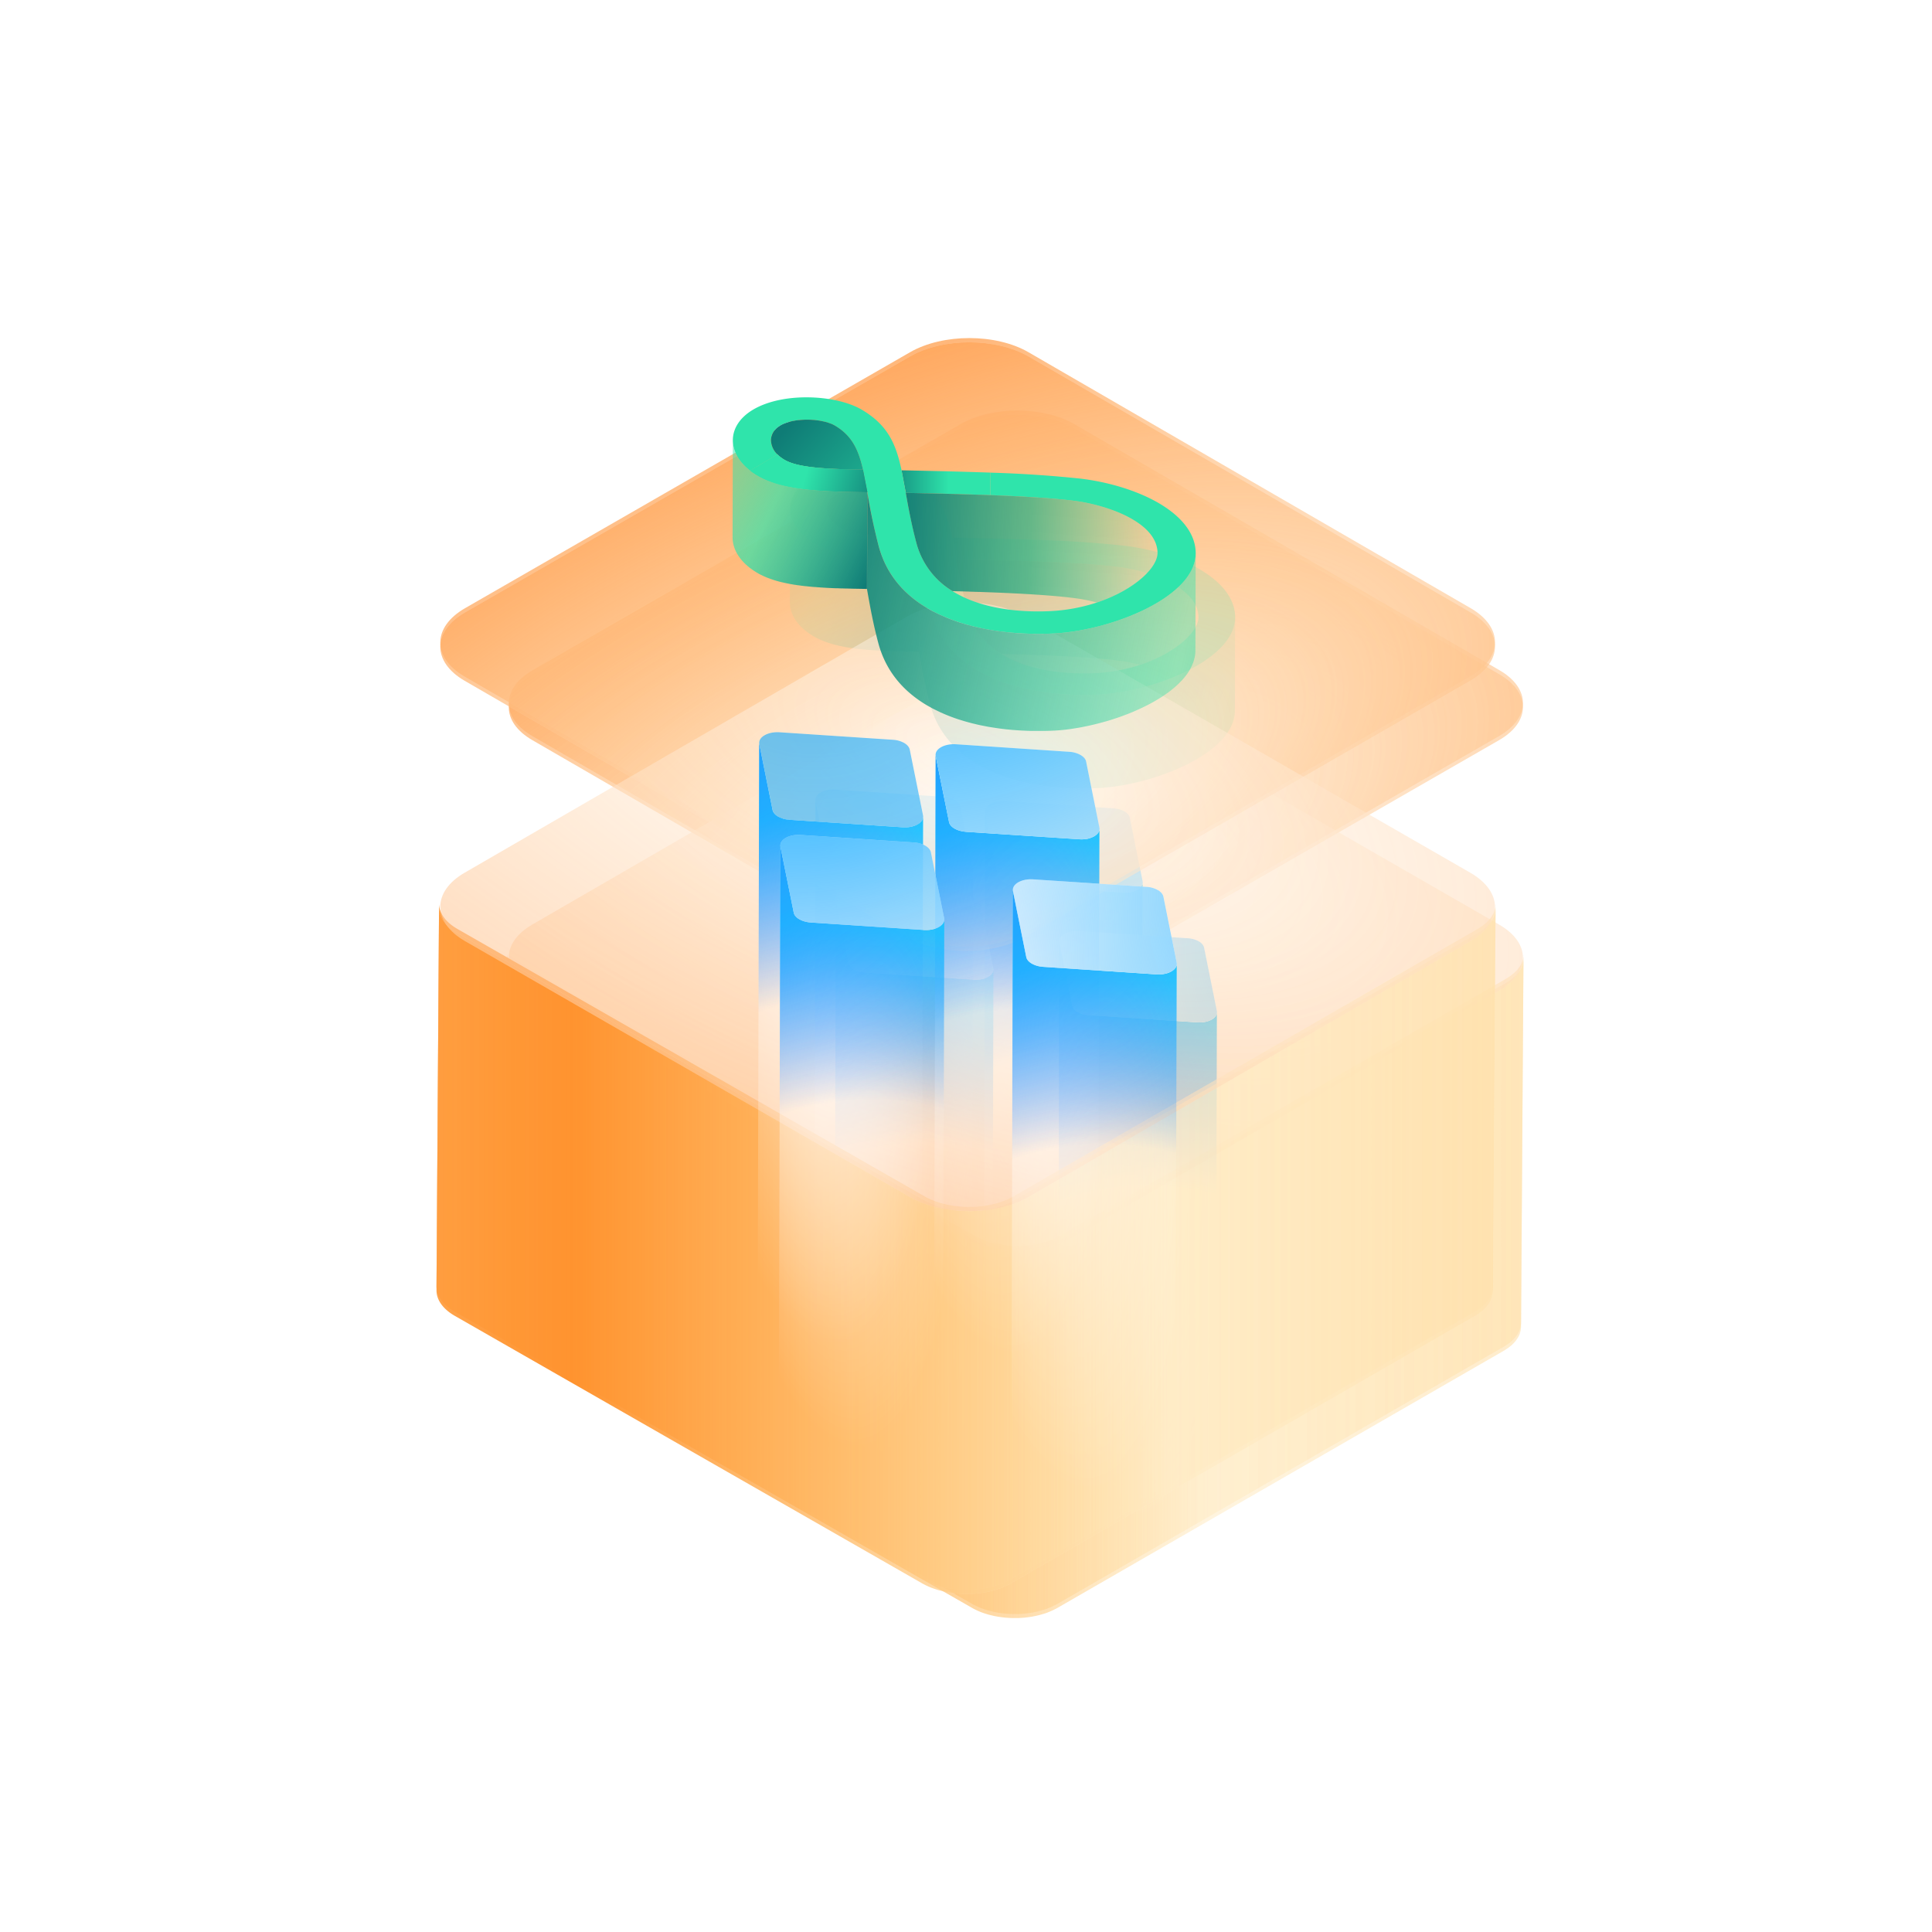 <svg xmlns="http://www.w3.org/2000/svg" width="52" height="52" fill="none" viewBox="0 0 52 52"><g clip-path="url(#a)"><g filter="url(#b)"><path fill="#fff" fill-opacity=".45" d="M14.335 18.04c-.85.49-.855 1.281-.01 1.77l11.442 6.624c.843.489 2.217.489 3.066 0L40.35 19.81c.85-.49.854-1.281.01-1.77l-11.442-6.623c-.844-.49-2.217-.49-3.067 0z"/><path fill="url(#c)" d="M14.335 18.04c-.85.49-.855 1.281-.01 1.77l11.442 6.624c.843.489 2.217.489 3.066 0L40.35 19.81c.85-.49.854-1.281.01-1.77l-11.442-6.623c-.844-.49-2.217-.49-3.067 0z"/><path fill="#fff" fill-opacity=".45" d="M41.005 25.736a1 1 0 0 1-.017.092q-.005.024-.014.048l-.03.071-.006.012a1 1 0 0 1-.046.075l-.008.01a1 1 0 0 1-.053.066l-.011.012a1 1 0 0 1-.119.108l-.045.036-.059.038q-.03.021-.061.039l-12.01 6.919q-.053.03-.11.057l-.03.014-.104.044-.013.005a3 3 0 0 1-.2.064l-.064.017-.09.019-.061.012q-.092.015-.184.025-.03.004-.058.005a3 3 0 0 1-.18.01h-.09l-.074-.003-.082-.004-.075-.006-.081-.01a3 3 0 0 1-.326-.062l-.066-.017-.034-.01-.099-.034-.028-.01-.086-.037-.042-.017q-.06-.03-.12-.062l-12.088-6.919c-.32-.183-.48-.424-.48-.663l-.065 9.906c0 .24.159.48.48.663l12.088 6.92q.058.032.119.06l.042.02.073.031.013.005.028.01q.048.018.099.033l.034.011.023.007.041.01.101.025.027.006.04.008.086.014q.018.004.035.006l.12.014.038.004.118.006.041.002h.167l.025-.001.11-.007.044-.003.014-.002a3 3 0 0 0 .194-.027q.027-.005.052-.012.045-.008.09-.019l.063-.017.084-.023.018-.005q.05-.015.098-.035l.014-.005q.053-.021.104-.044l.03-.015q.056-.026.11-.056l12.01-6.92.02-.01.042-.028.058-.039.046-.035.05-.041.01-.009q.03-.028.058-.058l.01-.012q.017-.018.032-.037l.021-.029.008-.01.036-.057.01-.018.006-.012q.015-.03.028-.061l.002-.01q.009-.024.014-.048l.01-.033v-.008l.006-.05.003-.033v-.015l.066-9.906q-.001.023-.004.048z"/><path fill="url(#d)" d="M41.005 25.736a1 1 0 0 1-.017.092q-.005.024-.014.048l-.03.071-.006.012a1 1 0 0 1-.046.075l-.008.01a1 1 0 0 1-.053.066l-.011.012a1 1 0 0 1-.119.108l-.045.036-.059.038q-.03.021-.061.039l-12.01 6.919q-.053.03-.11.057l-.03.014-.104.044-.013.005a3 3 0 0 1-.2.064l-.064.017-.09.019-.061.012q-.092.015-.184.025-.03.004-.058.005a3 3 0 0 1-.18.01h-.09l-.074-.003-.082-.004-.075-.006-.081-.01a3 3 0 0 1-.326-.062l-.066-.017-.034-.01-.099-.034-.028-.01-.086-.037-.042-.017q-.06-.03-.12-.062l-12.088-6.919c-.32-.183-.48-.424-.48-.663l-.065 9.906c0 .24.159.48.48.663l12.088 6.92q.058.032.119.06l.042.02.073.031.013.005.028.01q.048.018.099.033l.034.011.023.007.041.01.101.025.027.006.04.008.086.014q.018.004.035.006l.12.014.038.004.118.006.041.002h.167l.025-.001.11-.007.044-.003.014-.002a3 3 0 0 0 .194-.027q.027-.005.052-.012.045-.008.09-.019l.063-.017.084-.023.018-.005q.05-.015.098-.035l.014-.005q.053-.021.104-.044l.03-.015q.056-.026.11-.056l12.01-6.92.02-.01.042-.028.058-.039.046-.035.05-.041.01-.009q.03-.028.058-.058l.01-.012q.017-.018.032-.037l.021-.029.008-.01.036-.057.01-.018.006-.012q.015-.03.028-.061l.002-.01q.009-.024.014-.048l.01-.033v-.008l.006-.05.003-.033v-.015l.066-9.906q-.001.023-.004.048z"/><path fill="#fff" fill-opacity=".45" d="M14.335 18.15c-.85.489-.855 1.28-.01 1.769l11.442 6.624c.843.49 2.217.49 3.066 0L40.35 19.92c.85-.489.854-1.281.01-1.77l-11.442-6.623c-.844-.489-2.217-.489-3.067 0z"/><path fill="url(#e)" d="M14.335 18.15c-.85.489-.855 1.28-.01 1.769l11.442 6.624c.843.49 2.217.49 3.066 0L40.35 19.92c.85-.489.854-1.281.01-1.77l-11.442-6.623c-.844-.489-2.217-.489-3.067 0z"/><path fill="#fff" fill-opacity=".45" d="M41.005 25.845a1 1 0 0 1-.017.091q-.005.024-.014.049l-.03.07-.006.013a1 1 0 0 1-.046.074l-.008.01a1 1 0 0 1-.053.067l-.011.012a1 1 0 0 1-.119.108l-.045.035q-.029.02-.059.038l-.061.04-12.01 6.918q-.053.03-.11.057l-.03.014q-.051.023-.104.044l-.013.006a3 3 0 0 1-.2.063l-.064.017-.09.02-.061.011a3 3 0 0 1-.352.038l-.07.002h-.09l-.074-.002-.082-.004-.075-.007q-.041-.004-.081-.009a3 3 0 0 1-.326-.062l-.066-.017-.034-.011-.099-.034-.028-.01-.086-.036-.042-.018q-.06-.03-.12-.062l-12.088-6.919c-.32-.183-.48-.423-.48-.663l-.065 9.906c0 .24.159.48.48.664l12.088 6.919q.058.033.119.061.02.01.042.019l.073.032.013.005.028.01q.048.017.099.033l.034.01.023.008.041.01q.05.013.101.024l.027.007.04.007a2 2 0 0 0 .122.02l.037.005.081.009q.02.003.039.004l.118.007.041.002h.167l.025-.002q.055-.002.11-.007.023 0 .044-.003l.014-.002a3 3 0 0 0 .194-.027l.052-.011q.045-.008.09-.02.03-.006.063-.016l.084-.024.018-.005q.05-.016.098-.034l.014-.006q.053-.021.104-.044l.03-.014q.056-.027.11-.057l12.01-6.919.02-.011.042-.028q.03-.019.058-.038l.046-.036.05-.04q.004-.005.01-.01.03-.028.058-.057l.01-.013q.017-.018.032-.036l.021-.03.008-.01.036-.056.01-.019.006-.012q.015-.03.028-.06l.002-.01q.009-.024.014-.049l.01-.032v-.009l.006-.05.003-.033v-.014l.066-9.907q-.001.024-.004.048z"/><path fill="url(#f)" d="M41.005 25.845a1 1 0 0 1-.017.091q-.005.024-.014.049l-.03.07-.006.013a1 1 0 0 1-.046.074l-.008.01a1 1 0 0 1-.053.067l-.011.012a1 1 0 0 1-.119.108l-.045.035q-.029.02-.059.038l-.061.04-12.01 6.918q-.053.03-.11.057l-.03.014q-.051.023-.104.044l-.013.006a3 3 0 0 1-.2.063l-.064.017-.09.02-.061.011a3 3 0 0 1-.352.038l-.07.002h-.09l-.074-.002-.082-.004-.075-.007q-.041-.004-.081-.009a3 3 0 0 1-.326-.062l-.066-.017-.034-.011-.099-.034-.028-.01-.086-.036-.042-.018q-.06-.03-.12-.062l-12.088-6.919c-.32-.183-.48-.423-.48-.663l-.065 9.906c0 .24.159.48.48.664l12.088 6.919q.058.033.119.061.02.01.042.019l.073.032.013.005.028.01q.048.017.099.033l.034.01.023.008.041.01q.05.013.101.024l.027.007.04.007a2 2 0 0 0 .122.02l.037.005.081.009q.02.003.039.004l.118.007.041.002h.167l.025-.002q.055-.002.11-.007.023 0 .044-.003l.014-.002a3 3 0 0 0 .194-.027l.052-.011q.045-.008.09-.02.03-.006.063-.016l.084-.024.018-.005q.05-.016.098-.034l.014-.006q.053-.021.104-.044l.03-.014q.056-.027.11-.057l12.01-6.919.02-.011.042-.028q.03-.019.058-.038l.046-.036.05-.04q.004-.005.01-.01.03-.028.058-.057l.01-.013q.017-.018.032-.036l.021-.03.008-.01.036-.056.01-.019.006-.012q.015-.03.028-.06l.002-.01q.009-.024.014-.049l.01-.032v-.009l.006-.05.003-.033v-.014l.066-9.907q-.001.024-.004.048z"/><path fill="#fff" fill-opacity=".45" d="M14.335 26.655c-.85-.489-.855-1.28-.01-1.77l11.442-6.623c.843-.49 2.217-.49 3.066 0l11.517 6.624c.85.489.854 1.28.01 1.77l-11.442 6.623c-.844.489-2.217.489-3.067 0z"/><path fill="url(#g)" fill-opacity=".5" d="M14.335 26.655c-.85-.489-.855-1.28-.01-1.77l11.442-6.623c.843-.49 2.217-.49 3.066 0l11.517 6.624c.85.489.854 1.28.01 1.77l-11.442 6.623c-.844.489-2.217.489-3.067 0z"/><path fill="url(#h)" fill-opacity=".7" d="m26.192 23.439-.003.023v.008l-.011.035-.01.02-.015.023q-.002.001-.004.004l-.027.03-.012.01-.014.012-.015.011-.016.01-.012.007-.037.02-.012.005-.051.02-.006.002a.6.6 0 0 1-.138.029l-.023.002-.027.002h-.051q-.022 0-.045-.002l-2.93-.194-.076-.009-.015-.002-.07-.016-.007-.003-.06-.021-.01-.004-.057-.028c-.077-.045-.13-.104-.143-.17l-.343-1.704-.003-.035-.038 14.668.003.035.344 1.704c.013.066.065.125.143.17l.056.028q.005 0 .01.004l.007.003.053.018.008.002.054.014.016.002.015.003.018.003.049.006h.008l2.93.194q.02 0 .037.002h.059l.027-.003h.016l.006-.002.055-.007h.001a1 1 0 0 0 .083-.021l.004-.001.002-.001.051-.02.012-.006.037-.019.007-.004.004-.003.016-.01q.008-.006.015-.01l.014-.012.01-.009.002-.002.027-.03.003-.003.016-.024.01-.02.002-.007.008-.026q0-.006.002-.01l.002-.017v-.004l.037-14.668z"/><path fill="url(#i)" d="m26.192 23.439-.003.023v.008l-.011.035-.01.02-.015.023q-.002.001-.004.004l-.027.03-.012.01-.014.012-.015.011-.016.01-.012.007-.037.02-.012.005-.051.02-.006.002a.6.6 0 0 1-.138.029l-.023.002-.027.002h-.051q-.022 0-.045-.002l-2.93-.194-.076-.009-.015-.002-.07-.016-.007-.003-.06-.021-.01-.004-.057-.028c-.077-.045-.13-.104-.143-.17l-.343-1.704-.003-.035-.038 14.668.003.035.344 1.704c.013.066.065.125.143.17l.056.028q.005 0 .01.004l.007.003.053.018.008.002.054.014.016.002.015.003.018.003.049.006h.008l2.93.194q.02 0 .037.002h.059l.027-.003h.016l.006-.002.055-.007h.001a1 1 0 0 0 .083-.021l.004-.001.002-.001.051-.02.012-.006.037-.019.007-.004.004-.003.016-.01q.008-.006.015-.01l.014-.012.01-.009.002-.002.027-.03.003-.003.016-.024.01-.02.002-.007.008-.026q0-.006.002-.01l.002-.017v-.004l.037-14.668z"/><path fill="url(#j)" d="m26.192 23.439-.003.023v.008l-.011.035-.01.02-.015.023q-.002.001-.004.004l-.027.03-.012.01-.014.012-.015.011-.016.01-.012.007-.037.02-.012.005-.051.02-.006.002a.6.6 0 0 1-.138.029l-.023.002-.027.002h-.051q-.022 0-.045-.002l-2.93-.194-.076-.009-.015-.002-.07-.016-.007-.003-.06-.021-.01-.004-.057-.028c-.077-.045-.13-.104-.143-.17l-.343-1.704-.003-.035-.038 14.668.003.035.344 1.704c.013.066.065.125.143.17l.056.028q.005 0 .01.004l.007.003.053.018.008.002.054.014.016.002.015.003.018.003.049.006h.008l2.93.194q.02 0 .037.002h.059l.027-.003h.016l.006-.002.055-.007h.001a1 1 0 0 0 .083-.021l.004-.001.002-.001.051-.02.012-.006.037-.019.007-.004.004-.003.016-.01q.008-.006.015-.01l.014-.012.01-.009.002-.002.027-.03.003-.003.016-.024.01-.02.002-.007.008-.026q0-.006.002-.01l.002-.017v-.004l.037-14.668z"/><path fill="url(#k)" fill-opacity=".7" d="m30.755 23.772-.001.009-.008.028q0 .003-.004.006l-.01.022-.015.023-.002.004-.027.029-.014.011-.029.022-.015.01-.012.007-.036.02-.012.005-.051.02-.006.002a.6.6 0 0 1-.16.03l-.029.003h-.05l-.045-.002-2.93-.194-.076-.009q-.008 0-.015-.003l-.07-.016h-.005l-.063-.023-.01-.004-.056-.027c-.077-.045-.13-.104-.143-.17l-.344-1.704a.1.1 0 0 1-.003-.035l-.037 14.668q0 .016.003.035l.344 1.704c.013.065.064.125.142.17l.057.027.01.004.006.003q.027.012.056.02h.004l.053.014q.008.002.017.003l.015.002.018.004.057.006 2.93.194.038.002h.057l.028-.002q.008 0 .016-.002h.007l.047-.007.007-.001h.002a1 1 0 0 0 .082-.02q.002 0 .004-.002h.002l.05-.02.012-.007.044-.023.004-.002.016-.011.015-.01q.007-.007.014-.012l.01-.008.002-.003.027-.03.002-.002.016-.024v-.001l.01-.02.002-.007.008-.027v-.001q0-.005.002-.009l.002-.018v-.003l.037-14.668-.002.022z"/><path fill="url(#l)" d="m30.755 23.772-.001.009-.008.028q0 .003-.004.006l-.01.022-.015.023-.002.004-.027.029-.014.011-.029.022-.015.01-.012.007-.036.02-.012.005-.051.02-.006.002a.6.6 0 0 1-.16.03l-.029.003h-.05l-.045-.002-2.93-.194-.076-.009q-.008 0-.015-.003l-.07-.016h-.005l-.063-.023-.01-.004-.056-.027c-.077-.045-.13-.104-.143-.17l-.344-1.704a.1.1 0 0 1-.003-.035l-.037 14.668q0 .016.003.035l.344 1.704c.013.065.064.125.142.17l.057.027.01.004.006.003q.027.012.056.02h.004l.053.014q.008.002.017.003l.015.002.018.004.057.006 2.93.194.038.002h.057l.028-.002q.008 0 .016-.002h.007l.047-.007.007-.001h.002a1 1 0 0 0 .082-.02q.002 0 .004-.002h.002l.05-.02.012-.007.044-.023.004-.002.016-.011.015-.01q.007-.007.014-.012l.01-.008.002-.003.027-.03.002-.002.016-.024v-.001l.01-.02.002-.007.008-.027v-.001q0-.005.002-.009l.002-.018v-.003l.037-14.668-.002.022z"/><path fill="url(#m)" d="m30.755 23.772-.001.009-.008.028q0 .003-.004.006l-.01.022-.015.023-.002.004-.027.029-.014.011-.029.022-.015.01-.012.007-.036.02-.012.005-.051.02-.006.002a.6.6 0 0 1-.16.03l-.029.003h-.05l-.045-.002-2.93-.194-.076-.009q-.008 0-.015-.003l-.07-.016h-.005l-.063-.023-.01-.004-.056-.027c-.077-.045-.13-.104-.143-.17l-.344-1.704a.1.1 0 0 1-.003-.035l-.037 14.668q0 .016.003.035l.344 1.704c.013.065.064.125.142.17l.057.027.01.004.006.003q.027.012.056.02h.004l.053.014q.008.002.017.003l.015.002.018.004.057.006 2.93.194.038.002h.057l.028-.002q.008 0 .016-.002h.007l.047-.007.007-.001h.002a1 1 0 0 0 .082-.02q.002 0 .004-.002h.002l.05-.02.012-.007.044-.023.004-.002.016-.011.015-.01q.007-.007.014-.012l.01-.008.002-.003.027-.03.002-.002.016-.024v-.001l.01-.02.002-.007.008-.027v-.001q0-.005.002-.009l.002-.018v-.003l.037-14.668-.002.022z"/><path fill="url(#n)" fill-opacity=".7" d="M26.736 26.12v.008l-.008.028-.004.007q-.003.01-.009.02-.007.011-.015.023l-.003.005-.027.029-.013.011-.014.011-.015.012-.015.01-.012.007-.037.02-.012.005-.05.02-.007.002a1 1 0 0 1-.091.022l-.047.006-.023.002-.028.002-.027.001h-.024q-.023 0-.045-.002l-2.93-.194-.076-.01-.015-.002-.076-.018-.062-.021-.009-.004-.057-.028c-.077-.045-.129-.104-.142-.17l-.344-1.703-.003-.035-.038 14.667.003.035.344 1.704c.014.066.066.125.143.17q.027.016.056.028l.01.004.007.003.054.019q.004 0 .006.002h.001l.07.015.015.003.018.003.049.006h.008l2.93.194.037.002h.06l.027-.002q.007 0 .016-.002h.006l.047-.007.008-.001a1 1 0 0 0 .083-.02l.004-.001.002-.001.052-.02.012-.006.044-.023.004-.003.015-.01.016-.012.013-.01.011-.01.03-.031q0-.003.003-.005l.015-.022v-.001l.01-.02q0-.004.003-.007l.008-.026v-.01l.002-.017v-.004l.038-14.668-.002.023z"/><path fill="url(#o)" d="M26.736 26.12v.008l-.008.028-.004.007q-.003.01-.009.02-.007.011-.015.023l-.003.005-.027.029-.013.011-.014.011-.015.012-.015.01-.012.007-.037.02-.012.005-.05.02-.007.002a1 1 0 0 1-.091.022l-.047.006-.023.002-.028.002-.027.001h-.024q-.023 0-.045-.002l-2.93-.194-.076-.01-.015-.002-.076-.018-.062-.021-.009-.004-.057-.028c-.077-.045-.129-.104-.142-.17l-.344-1.703-.003-.035-.038 14.667.003.035.344 1.704c.014.066.066.125.143.17q.027.016.056.028l.01.004.007.003.054.019q.004 0 .006.002h.001l.07.015.015.003.018.003.049.006h.008l2.93.194.037.002h.06l.027-.002q.007 0 .016-.002h.006l.047-.007.008-.001a1 1 0 0 0 .083-.02l.004-.001.002-.001.052-.02.012-.006.044-.023.004-.003.015-.01.016-.012.013-.01.011-.01.03-.031q0-.003.003-.005l.015-.022v-.001l.01-.02q0-.004.003-.007l.008-.026v-.01l.002-.017v-.004l.038-14.668-.002.023z"/><path fill="url(#p)" d="M26.736 26.12v.008l-.008.028-.004.007q-.003.01-.009.02-.007.011-.015.023l-.003.005-.027.029-.013.011-.014.011-.015.012-.015.01-.012.007-.037.02-.012.005-.05.02-.007.002a1 1 0 0 1-.091.022l-.047.006-.023.002-.028.002-.027.001h-.024q-.023 0-.045-.002l-2.93-.194-.076-.01-.015-.002-.076-.018-.062-.021-.009-.004-.057-.028c-.077-.045-.129-.104-.142-.17l-.344-1.703-.003-.035-.038 14.667.003.035.344 1.704c.014.066.066.125.143.17q.027.016.056.028l.01.004.007.003.054.019q.004 0 .006.002h.001l.07.015.015.003.018.003.049.006h.008l2.93.194.037.002h.06l.027-.002q.007 0 .016-.002h.006l.047-.007.008-.001a1 1 0 0 0 .083-.02l.004-.001.002-.001.052-.02.012-.006.044-.023.004-.003.015-.01.016-.012.013-.01.011-.01.03-.031q0-.003.003-.005l.015-.022v-.001l.01-.02q0-.004.003-.007l.008-.026v-.01l.002-.017v-.004l.038-14.668-.002.023z"/><path fill="url(#q)" fill-opacity=".7" d="M32.753 27.269v.008a.2.2 0 0 1-.022.055l-.016.023-.002.004-.027.03-.013.01-.014.012-.015.011-.016.01-.012.007-.037.02-.012.005-.05.02-.007.002a1 1 0 0 1-.082.02l-.01.002-.045.007-.023.002-.028.002h-.05q-.022 0-.046-.002l-2.93-.194-.075-.009q-.008 0-.015-.003l-.07-.015-.007-.002-.061-.021-.01-.005-.056-.027c-.077-.045-.13-.104-.143-.17l-.344-1.704a.1.1 0 0 1-.003-.035L28.475 40q0 .017.003.035l.343 1.704c.013.065.066.125.143.17q.027.015.057.027l.01.004.007.004.054.018.006.002q.027.008.054.013.007.002.016.003l.015.003.019.003.048.005h.008l2.93.194.038.002h.059l.027-.002.016-.001h.006l.047-.008h.008a1 1 0 0 0 .083-.021q.003 0 .004-.002h.002l.05-.02.013-.006.037-.02.007-.003.004-.003.016-.01.015-.011.014-.011.01-.009.002-.003.027-.029.003-.004.015-.023.01-.02.003-.007.008-.027v-.009l.003-.018v-.004l.037-14.667-.002.022z"/><path fill="url(#r)" d="M32.753 27.269v.008a.2.2 0 0 1-.022.055l-.016.023-.002.004-.027.03-.013.01-.014.012-.015.011-.016.01-.012.007-.037.02-.012.005-.05.02-.007.002a1 1 0 0 1-.082.02l-.01.002-.045.007-.023.002-.028.002h-.05q-.022 0-.046-.002l-2.93-.194-.075-.009q-.008 0-.015-.003l-.07-.015-.007-.002-.061-.021-.01-.005-.056-.027c-.077-.045-.13-.104-.143-.17l-.344-1.704a.1.1 0 0 1-.003-.035L28.475 40q0 .017.003.035l.343 1.704c.013.065.066.125.143.17q.027.015.057.027l.01.004.007.004.054.018.006.002q.027.008.054.013.007.002.016.003l.015.003.019.003.048.005h.008l2.93.194.038.002h.059l.027-.002.016-.001h.006l.047-.008h.008a1 1 0 0 0 .083-.021q.003 0 .004-.002h.002l.05-.02.013-.006.037-.02.007-.003.004-.003.016-.01.015-.011.014-.011.01-.009.002-.003.027-.029.003-.004.015-.023.01-.02.003-.007.008-.027v-.009l.003-.018v-.004l.037-14.667-.002.022z"/><path fill="url(#s)" d="M32.753 27.269v.008a.2.2 0 0 1-.022.055l-.016.023-.002.004-.027.03-.013.01-.014.012-.015.011-.016.01-.012.007-.037.02-.012.005-.05.02-.007.002a1 1 0 0 1-.082.02l-.01.002-.045.007-.023.002-.028.002h-.05q-.022 0-.046-.002l-2.93-.194-.075-.009q-.008 0-.015-.003l-.07-.015-.007-.002-.061-.021-.01-.005-.056-.027c-.077-.045-.13-.104-.143-.17l-.344-1.704a.1.1 0 0 1-.003-.035L28.475 40q0 .017.003.035l.343 1.704c.013.065.066.125.143.17q.027.015.057.027l.01.004.007.004.054.018.006.002q.027.008.054.013.007.002.016.003l.015.003.019.003.048.005h.008l2.93.194.038.002h.059l.027-.002.016-.001h.006l.047-.008h.008a1 1 0 0 0 .083-.021q.003 0 .004-.002h.002l.05-.02.013-.006.037-.02.007-.003.004-.003.016-.01.015-.011.014-.011.01-.009.002-.003.027-.029.003-.004.015-.023.01-.02.003-.007.008-.027v-.009l.003-.018v-.004l.037-14.667-.002.022z"/><path fill="#fff" fill-opacity=".8" d="M32.263 25.335c.078.045.13.104.145.171l.344 1.704c.037.179-.217.327-.524.306l-2.93-.194a.7.7 0 0 1-.295-.084c-.077-.045-.13-.104-.143-.17l-.344-1.704c-.037-.178.217-.326.524-.305l2.93.194a.7.7 0 0 1 .293.082"/><path fill="url(#t)" d="M32.263 25.335c.078.045.13.104.145.171l.344 1.704c.037.179-.217.327-.524.306l-2.93-.194a.7.7 0 0 1-.295-.084c-.077-.045-.13-.104-.143-.17l-.344-1.704c-.037-.178.217-.326.524-.305l2.93.194a.7.7 0 0 1 .293.082"/><path fill="#fff" fill-opacity=".8" d="M26.734 26.06c.037.18-.217.328-.525.307l-2.93-.194a.7.7 0 0 1-.295-.084c-.077-.045-.129-.104-.142-.17l-.344-1.703c-.037-.18.217-.327.524-.307l2.93.195a.7.7 0 0 1 .295.083c.078.044.13.104.143.17l.343 1.704"/><path fill="url(#u)" d="M26.734 26.06c.037.18-.217.328-.525.307l-2.93-.194a.7.7 0 0 1-.295-.084c-.077-.045-.129-.104-.142-.17l-.344-1.703c-.037-.18.217-.327.524-.307l2.93.195a.7.7 0 0 1 .295.083c.078.044.13.104.143.17l.343 1.704"/><path fill="#fff" fill-opacity=".8" d="M26.517 21.869c-.037-.179.217-.327.525-.306l2.93.194a.7.7 0 0 1 .295.084c.078.045.13.104.142.17l.344 1.704c.037.18-.217.327-.525.306l-2.93-.194a.7.7 0 0 1-.295-.084c-.077-.045-.13-.104-.142-.17z"/><path fill="url(#v)" d="M26.517 21.869c-.037-.179.217-.327.525-.306l2.93.194a.7.7 0 0 1 .295.084c.078.045.13.104.142.17l.344 1.704c.037.18-.217.327-.525.306l-2.93-.194a.7.7 0 0 1-.295-.084c-.077-.045-.13-.104-.142-.17z"/><g opacity=".62"><path fill="#fff" fill-opacity=".8" d="M25.407 21.446a.7.7 0 0 1 .293.082c.077.045.13.105.144.171l.344 1.704c.037.179-.217.327-.525.307l-2.93-.194a.7.7 0 0 1-.295-.084c-.077-.045-.13-.104-.143-.17l-.343-1.704c-.037-.178.217-.327.524-.306z"/><path fill="url(#w)" d="M25.407 21.446a.7.7 0 0 1 .293.082c.077.045.13.105.144.171l.344 1.704c.037.179-.217.327-.525.307l-2.93-.194a.7.7 0 0 1-.295-.084c-.077-.045-.13-.104-.143-.17l-.343-1.704c-.037-.178.217-.327.524-.306z"/></g><g clip-path="url(#x)"><path fill="#187256" d="m21.892 14.604.01.006z"/><path fill="url(#y)" d="M27.929 14.532zl-.274-.01-.14-.004-.155-.005-.368-.01-.214-.006-.324-.008-.327-.007-.328-.006-.165-.003.11.583c.756.015 1.502.032 2.187.058z"/><path fill="#2fe4ab" d="M33.245 16.587c-.017-.506-.394-.935-.948-1.26-.562-.33-1.307-.553-2.042-.64a31 31 0 0 0-2.326-.155l.002.583c.827.03 1.567.075 2.133.142.48.056 1.093.218 1.55.485.367.216.632.5.643.855.018.543-1.163 1.44-2.769 1.52-.572.028-1.651.004-2.473-.479a2.09 2.09 0 0 1-1.003-1.304 15 15 0 0 1-.27-1.277l-.109-.584c-.144-.68-.352-1.17-1.034-1.57-.65-.383-2.02-.466-2.807 0-.68.401-.694 1.103-.077 1.58l.708-.418c-.244-.245-.23-.574.07-.751.371-.22 1.098-.184 1.41 0 .444.26.611.618.732 1.141l.113.584.006.036c.069.388.146.828.284 1.346.181.691.607 1.235 1.27 1.623q.29.17.636.299c.997.371 2.077.38 2.631.352 1.486-.073 3.708-.952 3.67-2.108"/><path fill="url(#z)" d="M33.245 16.587v.06l-.005.063-.002.018-.009.055-.002.013-.016.066-.005.016-.017.054-.006.016-.029.07-.007.014q-.014.03-.032.063l-.005.01-.01.018-.018.03-.013.019-.018.027-.014.02-.034.047q-.009.013-.019.024l-.03.038-.013.015-.05.058-.044.045-.017.017-.035.034-.021.02-.03.027-.023.02-.031.028-.023.018q-.018.016-.035.028l-.022.018-.04.03-.018.014-.06.044-.01.007-.053.036-.022.015-.042.028-.027.016-.04.025-.019.012-.113.066-.015.008a6 6 0 0 1-.256.134l-.016.007-.126.059-.016.007-.13.055-.016.007a7 7 0 0 1-.436.16l-.012.005q-.104.034-.212.065l-.004.001a7 7 0 0 1-.649.154l-.02.004-.11.02-.095.014-.024.003-.1.014-.012.001-.089.01-.022.002a6 6 0 0 1-.287.02h-.022l-.035.002-.056.002h-.01l-.049.001h-.02l-.041.001h-.227l-.044-.001h-.027l-.024-.001-.076-.003h-.028l-.1-.006h-.004l-.099-.005-.029-.002-.085-.007-.021-.002-.199-.02h-.013l-.196-.026q-.01 0-.02-.003l-.182-.029-.015-.002-.196-.038h-.003l-.198-.046-.012-.003-.188-.05-.02-.006-.158-.049-.014-.005a5 5 0 0 1-.307-.113l-.06-.025-.096-.043-.056-.025-.099-.05-.046-.023-.138-.076c-.662-.389-1.088-.933-1.27-1.624a16 16 0 0 1-.284-1.346l-.006-.036-.007 2.515.006.036c.069.389.147.828.284 1.346.182.692.608 1.236 1.27 1.624q.068.039.138.076l.046.024.1.049.055.026.097.042.058.025.036.015a4 4 0 0 0 .271.098l.015.005q.079.026.157.049.007.001.013.004.004 0 .008.002.094.026.188.05l.012.003.198.045h.003a7 7 0 0 0 .394.07q.003 0 .008.002h.01q.1.015.197.026l.013.001q.101.011.199.02h.004l.016.001.086.007.03.002.098.006h.004l.1.004.027.001.077.003h.052l.042.001h.288l.048-.002h.011l.054-.001h.002l.035-.001.023-.001.055-.003.107-.006.02-.002.104-.01h.01l.013-.002.088-.01h.013l.1-.014.024-.004.104-.016.102-.017.012-.002.007-.002q.102-.018.206-.041l.011-.003q.105-.023.212-.05l.006-.001q.106-.028.213-.059h.005q.106-.032.211-.066l.007-.002.006-.002.136-.047.016-.006a7 7 0 0 0 .284-.108l.016-.007a7 7 0 0 0 .271-.121l.017-.008.122-.061.015-.008.118-.064.016-.009q.057-.032.112-.066l.01-.005.01-.007.066-.041.042-.028.022-.015.055-.037.008-.006.06-.043.017-.014.042-.031.021-.017.035-.029.023-.018.032-.028.022-.02.03-.027.012-.011.009-.009.096-.096.005-.006.046-.052.013-.016.036-.045q.007-.007.012-.016l.016-.02.019-.027q.007-.01.013-.02l.018-.028.013-.02.017-.029.011-.018.002-.003.003-.006.032-.064.007-.014.031-.075.004-.01.017-.054.005-.016.016-.067v-.003q.003-.006.002-.01l.009-.055.002-.018.005-.065v-.007l.007-2.51v-.055z"/><path fill="url(#A)" d="m24.747 15.038-.374-.006-.168-.004-.043-.001q-.09-.002-.176-.006h-.025l-.165-.007-.036-.002-.113-.006-.053-.003-.01-.001q-.01 0-.021-.002l-.082-.006-.06-.004-.081-.007-.045-.004-.145-.015-.039-.005a7 7 0 0 1-.27-.039l-.065-.012-.078-.015h-.006l-.064-.015-.033-.007a3 3 0 0 1-.385-.116l-.075-.03-.008-.003-.011-.005-.097-.046-.02-.01-.096-.051-.065-.041-.039-.025q-.029-.02-.056-.04l-.028-.021c-.3-.231-.45-.514-.45-.79l-.006 2.515c-.001.276.15.56.448.79l.03.021q.025.02.054.04.003 0 .006.004l.033.02.044.029.01.006.011.007.02.011.017.01.017.009.01.005h.001l.002.002q.003 0 .007.003l.017.009.016.008h.002l.02.01.003.002.003.001.012.006.018.008.032.015.004.002h.001l.003.001.014.007h.003l.02.01.019.006.005.003h.002l.006.003.006.002.009.004.01.003.004.002.017.006.017.006h.003l.01.004.004.002.014.005h.002l.011.004.012.005h.003q.003.002.007.003l.022.007.02.006.017.006h.004l.006.003h.004l.013.005.02.006.011.003h.002l.002.001.007.002.023.007.02.005.007.002h.003l.007.002.006.002.024.005.007.002.013.003h.003l.024.006.01.003h.003l.008.002.038.009h.008l.023.006.012.002h.002l.002.001.032.007h.006l.005.002.013.002.003.001.014.003.057.01.01.002.013.002.007.001.011.002.01.002h.002l.01.001h.003l.02.003.018.003q.01 0 .019.003l.02.003.01.002h.01l.003.001h.007l.016.003.008.001.036.005q.015 0 .03.004h.009l.006.002.036.004.02.002.007.001h.004l.015.002h.006l.036.003.027.003.037.004.012.001h.003l.022.002h.001l.011.002.045.003.012.002h.016l.017.002.021.001.027.002.027.002.012.001.021.002.022.001.024.002h.013l.012.002.035.002.024.001.06.004h.023q.018.002.037.003.021 0 .043.002l.062.002.027.002q.025 0 .05.002h.04l.087.003.036.001q.027 0 .054.002h.071l.131.004.375.006.007-2.515z"/><path fill="url(#B)" d="M22.423 14.064a.53.53 0 0 1-.17-.37v-.01a.4.4 0 0 1 .015-.1.4.4 0 0 1 .036-.084l.007-.011.004-.008.012-.018.005-.007.008-.01q0-.002.002-.003l.002-.003.007-.008.033-.036.005-.005.048-.04.008-.006.033-.022.015-.01a.7.7 0 0 1 .14-.065l.026-.01.009-.002.006-.002.075-.022.011-.002.04-.01.04-.008h.005l.01-.002a1 1 0 0 1 .118-.017l.015-.001.06-.006.06-.003h.007a2 2 0 0 1 .248.007l.057.005.056.008h.008a1.5 1.5 0 0 1 .314.08l.005.002.025.01.022.01.01.006.023.01.02.012c.444.26.612.618.732 1.142l-.236-.004c-1.018-.019-1.522-.09-1.8-.252a1 1 0 0 1-.175-.135"/><path fill="url(#C)" d="M32.176 16.284A1 1 0 0 0 32 16.04a1.8 1.8 0 0 0-.479-.35l-.032-.016-.064-.032-.04-.018a3 3 0 0 0-.21-.09l-.047-.019-.05-.019-.028-.01-.021-.006-.051-.018-.1-.032-.049-.015-.02-.005-.016-.005a6 6 0 0 0-.243-.062l-.074-.017h-.004q-.004-.002-.01-.003h-.005l-.012-.003-.055-.012-.065-.012-.03-.005-.113-.018-.014-.002h-.005l-.099-.014-.057-.006-.058-.007-.038-.004-.01-.001-.071-.007-.125-.012-.036-.003-.21-.018-.071-.006h-.012a33 33 0 0 0-.858-.053q-.07-.004-.142-.006l-.03-.002-.166-.007q-.018 0-.037-.002h-.016l-.097-.004-.099-.004-.37-.013-.157-.005-.11-.003-.161-.005-.109-.002-.165-.005h-.005l-.169-.004-.1-.003-.186-.004-.094-.002-.151-.003-.41-.008v.002c.065.37.14.79.269 1.274.157.595.508.997.938 1.266l.175.005.187.005.083.002.178.006.089.003.261.01.197.007.051.002.169.008h.028l.187.01.047.002.149.008.041.002.214.013.142.009.044.003.166.012q.01 0 .023.002l.14.01.048.005.076.006.052.005.077.007.048.005.08.008.04.005.232.029q.056.007.113.017l.03.006a6 6 0 0 1 .3.064q.008 0 .014.003l.058.015c.937-.311 1.552-.875 1.568-1.269v-.027a.75.75 0 0 0-.08-.313"/><path fill="url(#D)" d="m24.399 14.451.235.004.113.584-.375-.007c-1.115-.02-1.917-.098-2.47-.422a2 2 0 0 1-.188-.127l.708-.418a1 1 0 0 0 .176.134c.277.163.783.234 1.8.252"/><path fill="url(#E)" d="m24.399 14.451.235.004.113.584-.375-.007c-1.115-.02-1.917-.098-2.47-.422a2 2 0 0 1-.188-.127l.708-.418a1 1 0 0 0 .176.134c.277.163.783.234 1.8.252"/></g></g><path fill="#fff" fill-opacity=".45" d="M12.516 16.37c-.883.508-.888 1.332-.01 1.84l11.9 6.889c.877.508 2.306.508 3.189 0l11.978-6.89c.883-.508.888-1.331.01-1.84l-11.9-6.888c-.878-.509-2.306-.509-3.19 0z"/><path fill="url(#F)" d="M12.516 16.37c-.883.508-.888 1.332-.01 1.84l11.9 6.889c.877.508 2.306.508 3.189 0l11.978-6.89c.883-.508.888-1.331.01-1.84l-11.9-6.888c-.878-.509-2.306-.509-3.19 0z"/><path fill="#fff" fill-opacity=".45" d="M40.253 24.375q-.002.026-.006.052l-.01.043-.015.05a1 1 0 0 1-.031.074l-.007.012a1 1 0 0 1-.048.078l-.008.01a1 1 0 0 1-.056.07l-.01.012a1 1 0 0 1-.072.07l-.052.042q-.023.018-.047.037l-.061.04q-.032.021-.064.04l-12.49 7.196a2 2 0 0 1-.115.059l-.03.015a2 2 0 0 1-.109.045q-.007.004-.014.006-.06.022-.121.042l-.087.024-.067.018-.093.02-.064.012a3 3 0 0 1-.251.032q-.057.005-.114.007l-.074.002h-.092l-.078-.002-.085-.004-.078-.007-.084-.01q-.039-.004-.076-.01a2 2 0 0 1-.16-.03l-.104-.024-.067-.018-.139-.046-.029-.01-.09-.039q-.021-.008-.043-.018a2 2 0 0 1-.125-.064l-12.572-7.196c-.332-.19-.5-.44-.498-.69l-.069 10.303c0 .25.165.5.499.69l12.572 7.196q.06.033.124.064l.043.019q.038.016.076.033l.014.005.029.01q.05.019.103.035l.035.011.024.008.043.01.105.026q.014.004.029.006l.041.008.09.015q.017.005.036.006l.123.014.04.005.124.006.043.003h.172l.027-.002q.057-.002.114-.007l.046-.003q.008 0 .014-.003a3 3 0 0 0 .202-.028q.029-.005.054-.011l.093-.02q.034-.008.067-.018l.087-.024.018-.005q.053-.016.103-.037.008-.002.014-.006a2 2 0 0 0 .108-.045l.031-.015q.06-.028.114-.06l12.49-7.195.022-.011.044-.03.06-.039.047-.037q.027-.02.052-.043l.01-.009a1 1 0 0 0 .061-.06l.011-.013q.018-.018.033-.038l.023-.03.008-.011.037-.059.01-.019.007-.012q.015-.031.028-.064l.003-.01q.009-.024.014-.05.006-.016.01-.034v-.01q.005-.026.007-.051.002-.018.003-.034v-.015l.069-10.303q-.001.024-.005.05z"/><path fill="url(#G)" d="M40.253 24.375q-.002.026-.006.052l-.01.043-.015.05a1 1 0 0 1-.031.074l-.007.012a1 1 0 0 1-.048.078l-.008.01a1 1 0 0 1-.056.07l-.01.012a1 1 0 0 1-.072.07l-.052.042q-.023.018-.047.037l-.061.04q-.032.021-.064.04l-12.49 7.196a2 2 0 0 1-.115.059l-.03.015a2 2 0 0 1-.109.045q-.007.004-.014.006-.06.022-.121.042l-.087.024-.067.018-.093.02-.064.012a3 3 0 0 1-.251.032q-.057.005-.114.007l-.074.002h-.092l-.078-.002-.085-.004-.078-.007-.084-.01q-.039-.004-.076-.01a2 2 0 0 1-.16-.03l-.104-.024-.067-.018-.139-.046-.029-.01-.09-.039q-.021-.008-.043-.018a2 2 0 0 1-.125-.064l-12.572-7.196c-.332-.19-.5-.44-.498-.69l-.069 10.303c0 .25.165.5.499.69l12.572 7.196q.06.033.124.064l.043.019q.038.016.076.033l.014.005.029.01q.05.019.103.035l.035.011.024.008.043.01.105.026q.014.004.029.006l.041.008.09.015q.017.005.036.006l.123.014.04.005.124.006.043.003h.172l.027-.002q.057-.002.114-.007l.046-.003q.008 0 .014-.003a3 3 0 0 0 .202-.028q.029-.005.054-.011l.093-.02q.034-.008.067-.018l.087-.024.018-.005q.053-.016.103-.037.008-.002.014-.006a2 2 0 0 0 .108-.045l.031-.015q.06-.028.114-.06l12.49-7.195.022-.011.044-.03.06-.039.047-.037q.027-.02.052-.043l.01-.009a1 1 0 0 0 .061-.06l.011-.013q.018-.018.033-.038l.023-.03.008-.011.037-.059.01-.019.007-.012q.015-.031.028-.064l.003-.01q.009-.024.014-.05.006-.016.01-.034v-.01q.005-.026.007-.051.002-.018.003-.034v-.015l.069-10.303q-.001.024-.005.05z"/><path fill="#fff" fill-opacity=".45" d="M12.516 16.483c-.883.508-.888 1.332-.01 1.84l11.9 6.89c.877.508 2.306.508 3.189 0l11.978-6.89c.883-.508.888-1.332.01-1.84l-11.9-6.889c-.878-.508-2.306-.508-3.19 0z"/><path fill="url(#H)" d="M12.516 16.483c-.883.508-.888 1.332-.01 1.84l11.9 6.89c.877.508 2.306.508 3.189 0l11.978-6.89c.883-.508.888-1.332.01-1.84l-11.9-6.889c-.878-.508-2.306-.508-3.19 0z"/><path fill="#fff" fill-opacity=".45" d="M40.253 24.487q-.002.027-.006.052l-.01.043-.015.05a1 1 0 0 1-.031.074l-.007.012a1 1 0 0 1-.048.078l-.008.011a1 1 0 0 1-.056.069l-.01.012a1 1 0 0 1-.072.07l-.052.042q-.023.02-.047.037l-.061.04q-.032.021-.064.04l-12.49 7.196a2 2 0 0 1-.115.06l-.03.014a2 2 0 0 1-.109.046q-.007.002-.014.006-.06.022-.121.04l-.087.025q-.034.01-.067.018l-.093.02q-.031.007-.064.012a3 3 0 0 1-.251.032l-.114.008-.074.002h-.092l-.078-.002-.085-.005-.078-.006-.084-.01-.076-.01a2 2 0 0 1-.16-.03l-.104-.025-.067-.018-.139-.046-.029-.01-.09-.038-.043-.019a2 2 0 0 1-.125-.064l-12.572-7.195c-.332-.19-.5-.44-.498-.69l-.069 10.302c0 .25.165.5.499.69l12.572 7.196q.06.034.124.064l.043.02.076.032.014.005.029.01q.05.019.103.035l.035.012.024.007.043.01q.052.014.105.026l.029.007.041.007.09.016.036.006.123.014.04.004.038.002.086.005.043.002h.172l.027-.002q.057-.002.114-.007l.046-.003.014-.002a3 3 0 0 0 .202-.028q.029-.005.054-.012l.093-.02q.034-.008.067-.018l.087-.024.018-.005q.053-.017.103-.036l.014-.006q.056-.022.108-.046l.031-.015q.06-.027.114-.059l12.49-7.195.022-.012.044-.029q.03-.02.06-.04l.047-.037.052-.042q.006-.004.01-.01a1 1 0 0 0 .061-.06l.011-.012q.018-.019.033-.039l.023-.03.008-.011.037-.058.01-.02.007-.012q.015-.03.028-.063l.003-.01q.009-.025.014-.051.006-.016.01-.034v-.009q.005-.027.007-.052l.003-.034v-.015l.069-10.302q-.001.024-.005.049z"/><path fill="url(#I)" d="M40.253 24.487q-.002.027-.006.052l-.01.043-.015.05a1 1 0 0 1-.031.074l-.007.012a1 1 0 0 1-.048.078l-.008.011a1 1 0 0 1-.056.069l-.01.012a1 1 0 0 1-.072.07l-.052.042q-.023.02-.047.037l-.061.04q-.032.021-.064.04l-12.49 7.196a2 2 0 0 1-.115.06l-.03.014a2 2 0 0 1-.109.046q-.007.002-.014.006-.06.022-.121.04l-.087.025q-.034.01-.067.018l-.093.02q-.031.007-.064.012a3 3 0 0 1-.251.032l-.114.008-.074.002h-.092l-.078-.002-.085-.005-.078-.006-.084-.01-.076-.01a2 2 0 0 1-.16-.03l-.104-.025-.067-.018-.139-.046-.029-.01-.09-.038-.043-.019a2 2 0 0 1-.125-.064l-12.572-7.195c-.332-.19-.5-.44-.498-.69l-.069 10.302c0 .25.165.5.499.69l12.572 7.196q.06.034.124.064l.043.02.076.032.014.005.029.01q.05.019.103.035l.035.012.024.007.043.01q.052.014.105.026l.029.007.041.007.09.016.036.006.123.014.04.004.038.002.086.005.043.002h.172l.027-.002q.057-.002.114-.007l.046-.003.014-.002a3 3 0 0 0 .202-.028q.029-.005.054-.012l.093-.02q.034-.008.067-.018l.087-.024.018-.005q.053-.017.103-.036l.014-.006q.056-.022.108-.046l.031-.015q.06-.027.114-.059l12.49-7.195.022-.012.044-.029q.03-.02.06-.04l.047-.037.052-.042q.006-.004.01-.01a1 1 0 0 0 .061-.06l.011-.012q.018-.019.033-.039l.023-.03.008-.011.037-.058.01-.02.007-.012q.015-.03.028-.063l.003-.01q.009-.025.014-.051.006-.016.01-.034v-.009q.005-.027.007-.052l.003-.034v-.015l.069-10.302q-.001.024-.005.049z"/><path fill="#fff" fill-opacity=".45" d="M12.516 25.329c-.883-.509-.888-1.333-.01-1.84l11.9-6.89c.877-.508 2.306-.508 3.189 0l11.978 6.89c.883.508.888 1.332.01 1.84l-11.9 6.888c-.878.509-2.306.509-3.19 0z"/><path fill="url(#J)" fill-opacity=".5" d="M12.516 25.329c-.883-.509-.888-1.333-.01-1.84l11.9-6.89c.877-.508 2.306-.508 3.189 0l11.978 6.89c.883.508.888 1.332.01 1.84l-11.9 6.888c-.878.509-2.306.509-3.19 0z"/><path fill="url(#K)" fill-opacity=".7" d="m24.846 21.983-.002.024v.009l-.012.036-.01.02-.016.024-.004.005-.028.03-.013.012-.014.012-.016.011q-.008.006-.017.011l-.012.007-.038.02-.013.007-.053.02-.006.002a.7.7 0 0 1-.168.032l-.028.002h-.052l-.048-.001-3.047-.202-.078-.01-.016-.002-.073-.017q-.004 0-.008-.003a1 1 0 0 1-.131-.055c-.081-.047-.135-.108-.149-.176l-.357-1.772a.2.2 0 0 1-.003-.037l-.04 15.255q0 .017.004.036l.357 1.772c.014.069.068.13.149.177q.027.015.059.029.004 0 .01.004l.007.003.055.019.008.002.073.017.015.003.02.003.05.006h.009l3.047.201.038.002h.061q.015 0 .029-.002l.016-.001h.007l.057-.009h.001a1 1 0 0 0 .086-.021q.002 0 .004-.002h.002l.054-.021.012-.006.046-.024.004-.003.017-.011.015-.011.015-.012.01-.009.003-.003a.3.3 0 0 0 .047-.058l.01-.02.003-.008.008-.028q0-.005.002-.01l.002-.018v-.004l.039-15.255z"/><path fill="url(#L)" d="m24.846 21.983-.002.024v.009l-.012.036-.01.02-.016.024-.004.005-.028.03-.013.012-.014.012-.016.011q-.008.006-.017.011l-.012.007-.038.02-.013.007-.053.02-.006.002a.7.7 0 0 1-.168.032l-.028.002h-.052l-.048-.001-3.047-.202-.078-.01-.016-.002-.073-.017q-.004 0-.008-.003a1 1 0 0 1-.131-.055c-.081-.047-.135-.108-.149-.176l-.357-1.772a.2.2 0 0 1-.003-.037l-.04 15.255q0 .017.004.036l.357 1.772c.014.069.068.13.149.177q.027.015.059.029.004 0 .01.004l.007.003.055.019.008.002.073.017.015.003.02.003.05.006h.009l3.047.201.038.002h.061q.015 0 .029-.002l.016-.001h.007l.057-.009h.001a1 1 0 0 0 .086-.021q.002 0 .004-.002h.002l.054-.021.012-.006.046-.024.004-.003.017-.011.015-.011.015-.012.01-.009.003-.003a.3.3 0 0 0 .047-.058l.01-.02.003-.008.008-.028q0-.005.002-.01l.002-.018v-.004l.039-15.255z"/><path fill="url(#M)" d="m24.846 21.983-.002.024v.009l-.012.036-.01.02-.016.024-.004.005-.028.03-.013.012-.014.012-.016.011q-.008.006-.017.011l-.012.007-.038.02-.013.007-.053.02-.006.002a.7.7 0 0 1-.168.032l-.028.002h-.052l-.048-.001-3.047-.202-.078-.01-.016-.002-.073-.017q-.004 0-.008-.003a1 1 0 0 1-.131-.055c-.081-.047-.135-.108-.149-.176l-.357-1.772a.2.2 0 0 1-.003-.037l-.04 15.255q0 .017.004.036l.357 1.772c.014.069.068.13.149.177q.027.015.059.029.004 0 .01.004l.007.003.055.019.008.002.073.017.015.003.02.003.05.006h.009l3.047.201.038.002h.061q.015 0 .029-.002l.016-.001h.007l.057-.009h.001a1 1 0 0 0 .086-.021q.002 0 .004-.002h.002l.054-.021.012-.006.046-.024.004-.003.017-.011.015-.011.015-.012.01-.009.003-.003a.3.3 0 0 0 .047-.058l.01-.02.003-.008.008-.028q0-.005.002-.01l.002-.018v-.004l.039-15.255z"/><path fill="url(#N)" fill-opacity=".7" d="m29.593 22.33-.001.01-.008.028-.004.007-.01.022-.017.025-.002.003-.028.03q-.006.007-.014.012l-.014.012-.016.011-.016.011-.012.007-.038.02-.065.027-.006.002a.6.6 0 0 1-.168.032q-.015 0-.029.002h-.052q-.023 0-.047-.002l-3.048-.201-.079-.01-.015-.003-.073-.017h-.005l-.066-.024q-.004 0-.01-.004l-.058-.029c-.08-.046-.134-.108-.148-.176l-.358-1.772a.1.1 0 0 1-.003-.037l-.04 15.255q0 .018.004.036l.358 1.773c.014.068.067.13.148.176q.027.015.059.029l.01.004.006.003q.029.012.058.02.004.001.005.002.027.008.055.013l.017.003q.008 0 .016.003l.019.003q.024.004.05.006h.01l3.047.202.039.002h.06l.028-.002.018-.001h.006l.05-.008.007-.001h.001a1 1 0 0 0 .086-.021l.004-.002h.002l.053-.021.012-.006.045-.024.004-.003.017-.011.016-.011.014-.012q.006-.004.01-.009.002 0 .003-.003l.028-.03.002-.003.017-.025.01-.022.003-.007.008-.028v-.001l.001-.009.002-.018v-.005l.04-15.254q0 .012-.003.023z"/><path fill="url(#O)" d="m29.593 22.33-.001.01-.008.028-.004.007-.01.022-.017.025-.002.003-.028.03q-.006.007-.014.012l-.014.012-.016.011-.016.011-.012.007-.038.02-.065.027-.006.002a.6.6 0 0 1-.168.032q-.015 0-.029.002h-.052q-.023 0-.047-.002l-3.048-.201-.079-.01-.015-.003-.073-.017h-.005l-.066-.024q-.004 0-.01-.004l-.058-.029c-.08-.046-.134-.108-.148-.176l-.358-1.772a.1.1 0 0 1-.003-.037l-.04 15.255q0 .018.004.036l.358 1.773c.014.068.067.13.148.176q.027.015.059.029l.01.004.006.003q.029.012.058.02.004.001.005.002.027.008.055.013l.017.003q.008 0 .016.003l.019.003q.024.004.05.006h.01l3.047.202.039.002h.06l.028-.002.018-.001h.006l.05-.008.007-.001h.001a1 1 0 0 0 .086-.021l.004-.002h.002l.053-.021.012-.006.045-.024.004-.003.017-.011.016-.011.014-.012q.006-.004.01-.009.002 0 .003-.003l.028-.03.002-.003.017-.025.01-.022.003-.007.008-.028v-.001l.001-.009.002-.018v-.005l.04-15.254q0 .012-.003.023z"/><path fill="url(#P)" d="m29.593 22.33-.001.01-.008.028-.004.007-.01.022-.017.025-.002.003-.028.03q-.006.007-.014.012l-.014.012-.016.011-.016.011-.012.007-.038.02-.065.027-.006.002a.6.6 0 0 1-.168.032q-.015 0-.029.002h-.052q-.023 0-.047-.002l-3.048-.201-.079-.01-.015-.003-.073-.017h-.005l-.066-.024q-.004 0-.01-.004l-.058-.029c-.08-.046-.134-.108-.148-.176l-.358-1.772a.1.1 0 0 1-.003-.037l-.04 15.255q0 .018.004.036l.358 1.773c.014.068.067.13.148.176q.027.015.059.029l.01.004.006.003q.029.012.058.02.004.001.005.002.027.008.055.013l.017.003q.008 0 .016.003l.019.003q.024.004.05.006h.01l3.047.202.039.002h.06l.028-.002.018-.001h.006l.05-.008.007-.001h.001a1 1 0 0 0 .086-.021l.004-.002h.002l.053-.021.012-.006.045-.024.004-.003.017-.011.016-.011.014-.012q.006-.004.01-.009.002 0 .003-.003l.028-.03.002-.003.017-.025.01-.022.003-.007.008-.028v-.001l.001-.009.002-.018v-.005l.04-15.254q0 .012-.003.023z"/><path fill="url(#Q)" fill-opacity=".7" d="M25.413 24.771v.009l-.009.029q0 .004-.003.008l-.01.02-.015.024-.004.005-.028.03-.013.012-.014.012-.016.011-.016.011-.012.007-.038.02-.013.006-.053.021-.006.002a1 1 0 0 1-.096.023l-.048.007-.024.002-.03.002h-.052l-.047-.001-3.048-.202-.078-.01-.016-.002-.08-.02-.063-.021-.01-.004-.059-.03c-.08-.046-.134-.107-.148-.175l-.358-1.773a.2.2 0 0 1-.003-.036l-.04 15.254q0 .018.004.037l.358 1.772c.014.068.068.13.148.176l.06.03.009.003.007.004.056.019.007.002h.001l.072.017.016.002.019.004.05.005h.009l3.048.202.038.002h.062l.029-.002.016-.001.007-.001.049-.007.007-.001a1 1 0 0 0 .087-.022h.004l.002-.001.054-.02.012-.007.046-.024.004-.003.017-.01.015-.013.015-.011.01-.01.003-.002.029-.03q0-.003.003-.005l.016-.023v-.001l.01-.02q0-.005.003-.008l.008-.027v-.01l.003-.018v-.005l.039-15.254-.002.023z"/><path fill="url(#R)" d="M25.413 24.771v.009l-.009.029q0 .004-.003.008l-.01.02-.015.024-.004.005-.028.03-.013.012-.014.012-.016.011-.016.011-.012.007-.038.02-.013.006-.053.021-.006.002a1 1 0 0 1-.096.023l-.048.007-.024.002-.03.002h-.052l-.047-.001-3.048-.202-.078-.01-.016-.002-.08-.02-.063-.021-.01-.004-.059-.03c-.08-.046-.134-.107-.148-.175l-.358-1.773a.2.2 0 0 1-.003-.036l-.04 15.254q0 .018.004.037l.358 1.772c.014.068.068.13.148.176l.06.03.009.003.007.004.056.019.007.002h.001l.072.017.016.002.019.004.05.005h.009l3.048.202.038.002h.062l.029-.002.016-.001.007-.001.049-.007.007-.001a1 1 0 0 0 .087-.022h.004l.002-.001.054-.02.012-.007.046-.024.004-.003.017-.01.015-.013.015-.011.01-.01.003-.002.029-.03q0-.003.003-.005l.016-.023v-.001l.01-.02q0-.005.003-.008l.008-.027v-.01l.003-.018v-.005l.039-15.254-.002.023z"/><path fill="url(#S)" d="M25.413 24.771v.009l-.009.029q0 .004-.003.008l-.01.02-.015.024-.004.005-.028.03-.013.012-.014.012-.016.011-.016.011-.012.007-.038.02-.013.006-.053.021-.006.002a1 1 0 0 1-.096.023l-.048.007-.024.002-.03.002h-.052l-.047-.001-3.048-.202-.078-.01-.016-.002-.08-.02-.063-.021-.01-.004-.059-.03c-.08-.046-.134-.107-.148-.175l-.358-1.773a.2.2 0 0 1-.003-.036l-.04 15.254q0 .018.004.037l.358 1.772c.014.068.068.13.148.176l.06.03.009.003.007.004.056.019.007.002h.001l.072.017.016.002.019.004.05.005h.009l3.048.202.038.002h.062l.029-.002.016-.001.007-.001.049-.007.007-.001a1 1 0 0 0 .087-.022h.004l.002-.001.054-.02.012-.007.046-.024.004-.003.017-.01.015-.013.015-.011.01-.01.003-.002.029-.03q0-.003.003-.005l.016-.023v-.001l.01-.02q0-.005.003-.008l.008-.027v-.01l.003-.018v-.005l.039-15.254-.002.023z"/><path fill="url(#T)" fill-opacity=".7" d="M31.671 25.966v.009a.2.2 0 0 1-.022.057l-.017.024q0 .003-.003.004l-.028.03-.013.012-.015.012-.016.012-.016.01-.012.008a.5.5 0 0 1-.104.047q-.003 0-.006.002a1 1 0 0 1-.086.02l-.01.002-.047.007-.024.002-.03.002-.027.001h-.024q-.024 0-.047-.002l-3.048-.202-.078-.01-.016-.002-.073-.017-.007-.002-.063-.022-.01-.004-.059-.029c-.08-.047-.135-.108-.149-.176l-.357-1.772a.1.1 0 0 1-.003-.037l-.04 15.255.004.036.357 1.772c.014.069.068.13.149.176l.059.03q.004 0 .01.004l.007.003.056.02.007.001.056.014.017.003.016.003.019.003.05.006h.009l3.047.201.039.002h.061l.029-.002.016-.001h.007l.048-.008.008-.001h.002a1 1 0 0 0 .085-.021q.003 0 .004-.002h.002l.053-.021.013-.006.038-.02.007-.004.005-.003.016-.011.016-.011.014-.012q.006-.004.01-.009l.003-.002.028-.03.003-.005.016-.024.01-.021q0-.004.003-.007l.008-.028.001-.01.002-.018V41.2l.04-15.255-.002.024z"/><path fill="url(#U)" d="M31.671 25.966v.009a.2.2 0 0 1-.022.057l-.017.024q0 .003-.003.004l-.028.03-.013.012-.015.012-.016.012-.016.01-.012.008a.5.5 0 0 1-.104.047q-.003 0-.006.002a1 1 0 0 1-.086.02l-.01.002-.047.007-.024.002-.03.002-.027.001h-.024q-.024 0-.047-.002l-3.048-.202-.078-.01-.016-.002-.073-.017-.007-.002-.063-.022-.01-.004-.059-.029c-.08-.047-.135-.108-.149-.176l-.357-1.772a.1.1 0 0 1-.003-.037l-.04 15.255.004.036.357 1.772c.014.069.068.13.149.176l.059.03q.004 0 .01.004l.007.003.056.02.007.001.056.014.017.003.016.003.019.003.05.006h.009l3.047.201.039.002h.061l.029-.002.016-.001h.007l.048-.008.008-.001h.002a1 1 0 0 0 .085-.021q.003 0 .004-.002h.002l.053-.021.013-.006.038-.02.007-.004.005-.003.016-.011.016-.011.014-.012q.006-.004.01-.009l.003-.002.028-.03.003-.005.016-.024.01-.021q0-.004.003-.007l.008-.028.001-.01.002-.018V41.2l.04-15.255-.002.024z"/><path fill="url(#V)" d="M31.671 25.966v.009a.2.2 0 0 1-.022.057l-.017.024q0 .003-.003.004l-.028.03-.013.012-.015.012-.016.012-.016.01-.012.008a.5.5 0 0 1-.104.047q-.003 0-.006.002a1 1 0 0 1-.086.02l-.01.002-.047.007-.024.002-.03.002-.027.001h-.024q-.024 0-.047-.002l-3.048-.202-.078-.01-.016-.002-.073-.017-.007-.002-.063-.022-.01-.004-.059-.029c-.08-.047-.135-.108-.149-.176l-.357-1.772a.1.1 0 0 1-.003-.037l-.04 15.255.004.036.357 1.772c.014.069.068.13.149.176l.059.03q.004 0 .01.004l.007.003.056.02.007.001.056.014.017.003.016.003.019.003.05.006h.009l3.047.201.039.002h.061l.029-.002.016-.001h.007l.048-.008.008-.001h.002a1 1 0 0 0 .085-.021q.003 0 .004-.002h.002l.053-.021.013-.006.038-.02.007-.004.005-.003.016-.011.016-.011.014-.012q.006-.004.01-.009l.003-.002.028-.03.003-.005.016-.024.01-.021q0-.004.003-.007l.008-.028.001-.01.002-.018V41.2l.04-15.255-.002.024z"/><path fill="#fff" fill-opacity=".8" d="M31.163 23.955c.08.047.135.109.15.179l.357 1.772c.039.186-.225.34-.545.318l-3.047-.202a.7.7 0 0 1-.307-.087c-.08-.047-.135-.108-.148-.176l-.358-1.773c-.038-.186.226-.34.545-.318l3.048.202a.7.7 0 0 1 .304.086"/><path fill="url(#W)" d="M31.163 23.955c.08.047.135.109.15.179l.357 1.772c.039.186-.225.34-.545.318l-3.047-.202a.7.7 0 0 1-.307-.087c-.08-.047-.135-.108-.148-.176l-.358-1.773c-.038-.186.226-.34.545-.318l3.048.202a.7.7 0 0 1 .304.086"/><path fill="#fff" fill-opacity=".8" d="M25.412 24.71c.04.186-.225.34-.545.32l-3.048-.203a.7.7 0 0 1-.306-.087c-.08-.047-.135-.108-.149-.176l-.357-1.773c-.039-.185.226-.34.545-.318l3.048.202c.12.008.226.04.306.087s.135.108.149.177z"/><path fill="url(#X)" d="M25.412 24.71c.04.186-.225.34-.545.32l-3.048-.203a.7.7 0 0 1-.306-.087c-.08-.047-.135-.108-.149-.176l-.357-1.773c-.039-.185.226-.34.545-.318l3.048.202c.12.008.226.04.306.087s.135.108.149.177z"/><path fill="#fff" fill-opacity=".8" d="M25.185 20.351c-.038-.186.226-.34.546-.319l3.048.203a.7.7 0 0 1 .306.087c.081.047.135.108.148.176l.357 1.773c.039.186-.225.34-.545.318l-3.048-.201a.7.7 0 0 1-.306-.088c-.08-.047-.135-.108-.148-.176z"/><path fill="url(#Y)" d="M25.185 20.351c-.038-.186.226-.34.546-.319l3.048.203a.7.7 0 0 1 .306.087c.081.047.135.108.148.176l.357 1.773c.039.186-.225.34-.545.318l-3.048-.201a.7.7 0 0 1-.306-.088c-.08-.047-.135-.108-.148-.176z"/><g opacity=".62"><path fill="#fff" fill-opacity=".8" d="M24.031 19.911a.7.7 0 0 1 .304.085c.08.046.136.11.151.179l.358 1.772c.038.186-.227.34-.546.319l-3.048-.201a.7.7 0 0 1-.307-.088c-.08-.047-.134-.108-.148-.176l-.358-1.773c-.038-.186.227-.34.546-.319z"/><path fill="url(#Z)" d="M24.031 19.911a.7.7 0 0 1 .304.085c.08.046.136.11.151.179l.358 1.772c.038.186-.227.34-.546.319l-3.048-.201a.7.7 0 0 1-.307-.088c-.08-.047-.134-.108-.148-.176l-.358-1.773c-.038-.186.227-.34.546-.319z"/></g><g clip-path="url(#aa)"><path fill="#187256" d="m20.375 12.795.01.006z"/><path fill="url(#ab)" d="M26.654 12.72h-.001l-.43-.014-.163-.005-.2-.006-.182-.005-.223-.006-.676-.015-.342-.007-.171-.003.114.607c.786.015 1.562.033 2.275.06z"/><path fill="#2fe4ab" d="M32.182 14.858c-.017-.527-.41-.973-.986-1.312-.585-.342-1.359-.574-2.123-.665a32 32 0 0 0-2.42-.16l.002.605c.86.033 1.63.078 2.218.148.5.059 1.138.227 1.612.505.382.224.658.52.67.889.018.564-1.21 1.497-2.88 1.58-.595.03-1.718.004-2.573-.498a2.17 2.17 0 0 1-1.042-1.356 16 16 0 0 1-.28-1.328l-.114-.607c-.15-.706-.367-1.218-1.075-1.634-.678-.397-2.101-.483-2.92 0-.707.418-.722 1.148-.08 1.644l.736-.435c-.253-.255-.239-.597.073-.78.386-.23 1.142-.191 1.467 0 .461.27.635.642.76 1.186l.118.607.006.038c.072.403.153.86.296 1.4.189.718.632 1.284 1.32 1.688q.301.177.663.31c1.036.387 2.159.396 2.735.367 1.546-.077 3.857-.99 3.817-2.192"/><path fill="url(#ac)" d="M32.183 14.857v.062l-.005.065-.002.02-.01.056q0 .008-.002.014-.007.034-.017.069l-.004.017-.019.056-.005.016-.03.072-.008.015-.039.076-.01.02-.032.05q-.009.015-.019.028l-.014.022-.036.048-.019.025-.031.039-.014.016a2 2 0 0 1-.116.125l-.036.036-.022.02q-.015.015-.031.028l-.023.021-.034.029-.023.02-.036.028-.023.018-.042.033-.019.014-.063.045-.01.007-.055.038-.023.016-.044.028-.027.017-.042.026-.02.012-.117.07-.016.008-.122.067-.017.008-.127.064-.017.008a5 5 0 0 1-.282.126l-.017.006a7 7 0 0 1-.294.114l-.017.005-.143.049-.012.004-.22.068-.005.001-.223.06-.005.002-.22.052-.012.003a6 6 0 0 1-.341.065l-.01.002-.098.015-.025.004-.104.014-.013.001q-.045.006-.092.01l-.023.003a6 6 0 0 1-.321.021l-.037.002q-.028 0-.058.002h-.083l-.042.002h-.236l-.045-.002h-.053q-.04-.002-.08-.003l-.029-.002-.103-.004h-.004l-.103-.006-.03-.002-.09-.007-.021-.002-.207-.02-.013-.002-.205-.026-.02-.003-.189-.03-.016-.003-.204-.04h-.003a6 6 0 0 1-.206-.047l-.012-.003-.196-.052-.021-.007-.164-.05-.015-.005a6 6 0 0 1-.32-.118l-.06-.026-.1-.044-.059-.027-.103-.051-.048-.024a3 3 0 0 1-.144-.08c-.688-.404-1.131-.97-1.32-1.688a16 16 0 0 1-.296-1.4l-.006-.038-.007 2.616.006.037c.072.404.152.861.295 1.4q.287 1.081 1.321 1.689l.144.08.048.024.103.05.058.028.1.044.061.026q.02.007.037.015a5 5 0 0 0 .282.103l.016.005.163.05.014.004.008.002q.097.028.196.053l.012.002q.102.026.206.048h.003l.204.04q.007 0 .016.002l.19.03q.003 0 .008.002h.01q.105.016.205.027l.014.002.207.02h.004l.017.001.089.007.03.002.103.006h.004l.104.005.028.001.08.003h.054l.044.001h.3l.05-.002h.011l.056-.001h.003l.116-.005q.055-.002.112-.007l.02-.001.11-.01h.009l.014-.002.092-.01.013-.002.104-.014.025-.004.097-.015q.006 0 .01-.002.054-.008.107-.018l.012-.002q.004 0 .008-.002a7 7 0 0 0 .674-.16h.005q.11-.033.22-.069.003 0 .006-.002.004 0 .006-.002.072-.023.143-.048l.016-.006.14-.052.017-.006.138-.055.017-.007a7 7 0 0 0 .282-.127l.017-.008a5 5 0 0 0 .266-.138l.016-.009q.06-.034.117-.069l.01-.005.01-.007.042-.026.027-.017.044-.029.023-.015.057-.04.008-.005.063-.045.018-.014.043-.033.022-.018.037-.03.023-.019.034-.029.022-.02.032-.029.012-.011.01-.009.099-.1.005-.006a2 2 0 0 0 .1-.118l.012-.017.016-.02.02-.028.014-.022.019-.028.013-.02.018-.03.011-.02.002-.003.003-.007.034-.066.007-.015.03-.072.002-.006.004-.01.018-.056.005-.017.017-.07v-.003q.002-.005.002-.01l.01-.057q0-.01.002-.02l.004-.067v-.007l.008-2.61v-.058z"/><path fill="url(#ad)" d="m23.344 13.247-.389-.007q-.09 0-.174-.003l-.045-.002-.183-.005-.026-.001-.171-.007-.038-.002-.117-.006-.055-.004h-.01l-.023-.002-.085-.006-.063-.005-.084-.007-.046-.004-.151-.016-.04-.005-.146-.019h-.006l-.13-.022-.067-.012-.087-.017-.068-.014-.033-.008-.078-.019-.195-.057-.066-.021-.062-.023q-.04-.014-.078-.032-.004 0-.008-.003l-.012-.005-.1-.047-.022-.01-.099-.054-.068-.043-.04-.026-.058-.042-.03-.021c-.31-.24-.468-.535-.467-.822l-.007 2.615c-.001.288.156.583.466.822l.03.023.057.04.007.005.034.021.046.03.01.006.012.007q.006.005.021.012l.017.01.017.01.01.005h.002l.002.002.008.003.017.01.017.008h.002l.02.01.004.002q.002 0 .003.002l.012.005.02.01.02.01.012.004.004.002h.002l.003.002.015.007h.002l.022.01.019.007.005.002.002.001.006.002h.001l.006.003.01.004.01.004h.003q.007.004.018.007l.018.007h.003l.01.004.004.002.015.005h.002l.012.005q.006.001.013.004l.003.001.006.002.023.008.02.007.019.005h.001l.003.001.006.002.005.002.013.004.02.006.012.003h.002l.002.001.008.002.024.007.021.006.007.001.003.001.007.002.006.002H21l.024.006.007.001.014.004h.004l.024.006.011.002h.002l.009.003.04.009h.005l.002.001.025.005.012.003h.004l.034.008h.006l.005.002.014.002.003.001.014.003.06.01.01.002.013.003h.008l.012.003.01.002h.001l.01.001h.004q.011.002.022.003l.018.003.02.004q.01 0 .02.003l.011.001h.003l.007.001h.004l.005.001h.001q.008 0 .017.003h.009l.037.006q.015 0 .032.004h.008l.006.002.039.004.02.003h.011l.016.002h.006l.038.004.028.003.038.004.013.001h.003l.023.002h.001l.011.002q.024 0 .047.004h.013l.008.002h.025q.012.003.023.002l.028.003.028.002h.012l.022.002.023.002q.012 0 .025.002h.014l.012.001.037.003.024.001.08.005h.006l.04.002.044.002q.032 0 .065.003l.028.001.051.002h.042l.09.004h.038l.056.002h.015l.022.001h.037l.136.004.39.007.007-2.616z"/><path fill="url(#ae)" d="M20.928 12.234a.55.55 0 0 1-.177-.384v-.012q0-.021.004-.042l.001-.01v-.001l.003-.016a.5.5 0 0 1 .045-.122l.007-.011.005-.009.012-.018.005-.008.008-.01q.001-.002.002-.003l.003-.003.007-.009.034-.037.005-.005a1 1 0 0 1 .05-.042l.01-.006.033-.023.016-.01a.8.8 0 0 1 .145-.067l.027-.01.01-.003.006-.002.078-.023.012-.003.04-.01.043-.008h.005l.01-.002a1 1 0 0 1 .123-.018l.015-.001.063-.005.063-.004h.006a2 2 0 0 1 .194.002l.058.004h.007l.117.014h.003l.005.001a2 2 0 0 1 .141.027l.024.005a1 1 0 0 1 .12.036l.042.015q.002 0 .005.002l.026.01q.01.006.023.01l.011.007.023.011.022.012c.461.271.635.643.76 1.187l-.245-.004c-1.058-.02-1.583-.092-1.872-.262a1 1 0 0 1-.183-.14"/><path fill="url(#af)" d="m31.071 14.543-.033-.06a1 1 0 0 0-.15-.195 1.8 1.8 0 0 0-.5-.363l-.032-.017-.068-.034-.04-.019a4 4 0 0 0-.22-.094l-.048-.019-.053-.02-.028-.01-.022-.007-.053-.018-.052-.017-.052-.016-.05-.015-.02-.006-.018-.005-.154-.042-.02-.004-.079-.02-.077-.016-.004-.001-.01-.002-.006-.001-.012-.003-.057-.011-.068-.013-.031-.005-.117-.02q-.008 0-.015-.002h-.006l-.102-.014-.06-.007-.06-.006-.04-.005-.01-.001-.18-.018-.024-.002-.037-.003-.219-.018-.074-.006-.012-.001a35 35 0 0 0-1.04-.061l-.031-.002-.173-.007-.038-.002h-.017l-.101-.005-.103-.004-.27-.01q-.059 0-.114-.003l-.164-.005q-.056-.002-.113-.003l-.169-.005q-.056-.003-.113-.003l-.172-.005h-.004l-.176-.005-.106-.002-.193-.005q-.048 0-.096-.002-.079 0-.158-.003l-.427-.008v.002c.068.386.147.821.28 1.325a2.16 2.16 0 0 0 .977 1.317l.082.002.099.002.194.006q.044 0 .087.003l.185.006.093.002.271.01.205.008.053.002.175.008.03.001.194.01.049.002.155.008.043.003.184.01.038.003.148.01.045.002.173.013q.012 0 .024.002l.146.011.05.005.079.006.054.005.08.008.05.005.084.008.04.005.242.03.117.018.032.006a6 6 0 0 1 .312.066l.014.004.06.015c.975-.323 1.614-.91 1.631-1.319v-.029a.8.8 0 0 0-.084-.325"/><path fill="url(#ag)" d="m22.983 12.636.244.004.118.606-.39-.007c-1.16-.02-1.994-.101-2.568-.439a2 2 0 0 1-.197-.132l.737-.435q.076.077.183.14c.289.17.814.243 1.873.263"/><path fill="url(#ah)" d="m22.983 12.636.244.004.118.606-.39-.007c-1.16-.02-1.994-.101-2.568-.439a2 2 0 0 1-.197-.132l.737-.435q.076.077.183.14c.289.17.814.243 1.873.263"/></g></g><defs><radialGradient id="c" cx="0" cy="0" r="1" gradientTransform="rotate(250.098 21.688 1.846)scale(17.316 39.041)" gradientUnits="userSpaceOnUse"><stop stop-color="#ffa843" stop-opacity=".01"/><stop offset="1" stop-color="#ff862f"/></radialGradient><radialGradient id="e" cx="0" cy="0" r="1" gradientTransform="rotate(250.098 21.726 1.9)scale(17.316 39.041)" gradientUnits="userSpaceOnUse"><stop stop-color="#ffa843" stop-opacity=".01"/><stop offset="1" stop-color="#ff862f"/></radialGradient><radialGradient id="g" cx="0" cy="0" r="1" gradientTransform="rotate(109.902 6.011 20.501)scale(17.316 39.041)" gradientUnits="userSpaceOnUse"><stop stop-color="#ffa843" stop-opacity=".01"/><stop offset="1" stop-color="#ff862f"/></radialGradient><radialGradient id="h" cx="0" cy="0" r="1" gradientTransform="rotate(84.725 -1.53 24.266)scale(13.537 3.729)" gradientUnits="userSpaceOnUse"><stop stop-color="#fff"/><stop offset="1" stop-color="#fff" stop-opacity="0"/></radialGradient><radialGradient id="i" cx="0" cy="0" r="1" gradientTransform="rotate(-88.738 31.586 6.62)scale(14.79 12.463)" gradientUnits="userSpaceOnUse"><stop offset=".673" stop-color="#287eff" stop-opacity="0"/><stop offset="1" stop-color="#17d5ff"/></radialGradient><radialGradient id="j" cx="0" cy="0" r="1" gradientTransform="rotate(33.986 -18.556 31.766)scale(16.351 10.616)" gradientUnits="userSpaceOnUse"><stop stop-color="#2238ff"/><stop offset="1" stop-color="#3d73ff" stop-opacity="0"/></radialGradient><radialGradient id="k" cx="0" cy="0" r="1" gradientTransform="rotate(84.728 .583 26.924)scale(13.538 3.727)" gradientUnits="userSpaceOnUse"><stop stop-color="#fff"/><stop offset="1" stop-color="#fff" stop-opacity="0"/></radialGradient><radialGradient id="l" cx="0" cy="0" r="1" gradientTransform="rotate(-88.738 34.028 4.443)scale(14.79 12.458)" gradientUnits="userSpaceOnUse"><stop offset=".673" stop-color="#287eff" stop-opacity="0"/><stop offset="1" stop-color="#17d5ff"/></radialGradient><radialGradient id="m" cx="0" cy="0" r="1" gradientTransform="rotate(34 -16.77 39.384)scale(16.346 10.614)" gradientUnits="userSpaceOnUse"><stop stop-color="#2238ff"/><stop offset="1" stop-color="#3d73ff" stop-opacity="0"/></radialGradient><radialGradient id="n" cx="0" cy="0" r="1" gradientTransform="rotate(84.726 -2.714 25.895)scale(13.537 3.728)" gradientUnits="userSpaceOnUse"><stop stop-color="#fff"/><stop offset="1" stop-color="#fff" stop-opacity="0"/></radialGradient><radialGradient id="o" cx="0" cy="0" r="1" gradientTransform="rotate(-88.738 33.218 7.67)scale(14.79 12.461)" gradientUnits="userSpaceOnUse"><stop offset=".673" stop-color="#287eff" stop-opacity="0"/><stop offset="1" stop-color="#17d5ff"/></radialGradient><radialGradient id="p" cx="0" cy="0" r="1" gradientTransform="rotate(33.99 -22.63 33.989)scale(16.349 10.615)" gradientUnits="userSpaceOnUse"><stop stop-color="#2238ff"/><stop offset="1" stop-color="#3d73ff" stop-opacity="0"/></radialGradient><radialGradient id="q" cx="0" cy="0" r="1" gradientTransform="rotate(84.728 -.335 29.767)scale(13.537 3.727)" gradientUnits="userSpaceOnUse"><stop stop-color="#fff"/><stop offset="1" stop-color="#fff" stop-opacity="0"/></radialGradient><radialGradient id="r" cx="0" cy="0" r="1" gradientTransform="rotate(-88.738 36.813 5.17)scale(14.79 12.458)" gradientUnits="userSpaceOnUse"><stop offset=".673" stop-color="#287eff" stop-opacity="0"/><stop offset="1" stop-color="#17d5ff"/></radialGradient><radialGradient id="s" cx="0" cy="0" r="1" gradientTransform="rotate(33.998 -21.49 44.4)scale(16.346 10.614)" gradientUnits="userSpaceOnUse"><stop stop-color="#2238ff"/><stop offset="1" stop-color="#3d73ff" stop-opacity="0"/></radialGradient><radialGradient id="t" cx="0" cy="0" r="1" gradientTransform="rotate(105.543 8.35 24.763)scale(16.858 7.034)" gradientUnits="userSpaceOnUse"><stop stop-color="#78ceff"/><stop offset="1" stop-color="#78ceff" stop-opacity="0"/></radialGradient><radialGradient id="u" cx="0" cy="0" r="1" gradientTransform="rotate(72.968 -1.035 25.491)scale(11.622 14.419)" gradientUnits="userSpaceOnUse"><stop stop-color="#00a3ff"/><stop offset="1" stop-color="#00a3ff" stop-opacity="0"/></radialGradient><radialGradient id="v" cx="0" cy="0" r="1" gradientTransform="rotate(76.816 3.053 24.82)scale(13.777 17.08)" gradientUnits="userSpaceOnUse"><stop stop-color="#00a3ff"/><stop offset="1" stop-color="#00a3ff" stop-opacity="0"/></radialGradient><radialGradient id="w" cx="0" cy="0" r="1" gradientTransform="rotate(79.575 .208 23.866)scale(24.603 30.511)" gradientUnits="userSpaceOnUse"><stop stop-color="#00a3ff"/><stop offset="1" stop-color="#00a3ff" stop-opacity="0"/></radialGradient><radialGradient id="y" cx="0" cy="0" r="1" gradientTransform="matrix(-2.606 0 0 -28.497 27.708 14.808)" gradientUnits="userSpaceOnUse"><stop stop-color="#2fe4ab"/><stop offset=".327" stop-color="#2fe4ab"/><stop offset="1" stop-color="#0f7c76"/></radialGradient><radialGradient id="z" cx="0" cy="0" r="1" gradientTransform="rotate(192.791 17.489 7.922)scale(9.752 277.392)" gradientUnits="userSpaceOnUse"><stop stop-color="#2fe4ab" stop-opacity=".4"/><stop offset="1" stop-color="#0f7c76"/></radialGradient><radialGradient id="A" cx="0" cy="0" r="1" gradientTransform="rotate(25.375 -23.426 52.145)scale(5.191 223.148)" gradientUnits="userSpaceOnUse"><stop stop-color="#2fe4ab" stop-opacity=".4"/><stop offset=".412" stop-color="#2fe4ab" stop-opacity=".7"/><stop offset="1" stop-color="#0f7c76"/></radialGradient><radialGradient id="B" cx="0" cy="0" r="1" gradientTransform="rotate(222.399 17.701 4.061)scale(7.762 164.388)" gradientUnits="userSpaceOnUse"><stop stop-color="#2fe4ab"/><stop offset=".327" stop-color="#2fe4ab"/><stop offset="1" stop-color="#0f7c76"/></radialGradient><radialGradient id="C" cx="0" cy="0" r="1" gradientTransform="rotate(182.538 16.461 7.996)scale(7.174 122.593)" gradientUnits="userSpaceOnUse"><stop stop-color="#2fe4ab" stop-opacity="0"/><stop offset=".5" stop-color="#24b185" stop-opacity=".7"/><stop offset="1" stop-color="#0f7c76"/></radialGradient><radialGradient id="D" cx="0" cy="0" r="1" gradientTransform="rotate(15.847 -39.73 86.96)scale(3.115 39.163)" gradientUnits="userSpaceOnUse"><stop stop-color="#2fe4ab"/><stop offset=".321" stop-color="#2fe4ab"/><stop offset="1" stop-color="#0f7c76"/></radialGradient><radialGradient id="E" cx="0" cy="0" r="1" gradientTransform="rotate(15.847 -39.73 86.96)scale(3.115 39.163)" gradientUnits="userSpaceOnUse"><stop stop-color="#2fe4ab"/><stop offset=".321" stop-color="#2fe4ab"/><stop offset="1" stop-color="#0f7c76"/></radialGradient><radialGradient id="F" cx="0" cy="0" r="1" gradientTransform="rotate(250.098 20.52 1.563)scale(18.008 40.603)" gradientUnits="userSpaceOnUse"><stop stop-color="#ffa843" stop-opacity=".01"/><stop offset="1" stop-color="#ff862f"/></radialGradient><radialGradient id="H" cx="0" cy="0" r="1" gradientTransform="rotate(250.098 20.56 1.62)scale(18.008 40.603)" gradientUnits="userSpaceOnUse"><stop stop-color="#ffa843" stop-opacity=".01"/><stop offset="1" stop-color="#ff862f"/></radialGradient><radialGradient id="J" cx="0" cy="0" r="1" gradientTransform="rotate(109.902 5.895 19.286)scale(18.008 40.603)" gradientUnits="userSpaceOnUse"><stop stop-color="#ffa843" stop-opacity=".01"/><stop offset="1" stop-color="#ff862f"/></radialGradient><radialGradient id="K" cx="0" cy="0" r="1" gradientTransform="rotate(84.725 -1.475 22.728)scale(14.079 3.878)" gradientUnits="userSpaceOnUse"><stop stop-color="#fff"/><stop offset="1" stop-color="#fff" stop-opacity="0"/></radialGradient><radialGradient id="L" cx="0" cy="0" r="1" gradientTransform="rotate(-88.738 30.43 6.911)scale(15.382 12.962)" gradientUnits="userSpaceOnUse"><stop offset=".673" stop-color="#287eff" stop-opacity="0"/><stop offset="1" stop-color="#17d5ff"/></radialGradient><radialGradient id="M" cx="0" cy="0" r="1" gradientTransform="rotate(33.986 -16.58 27.924)scale(17.005 11.04)" gradientUnits="userSpaceOnUse"><stop stop-color="#2238ff"/><stop offset="1" stop-color="#3d73ff" stop-opacity="0"/></radialGradient><radialGradient id="N" cx="0" cy="0" r="1" gradientTransform="rotate(84.728 .722 25.493)scale(14.079 3.876)" gradientUnits="userSpaceOnUse"><stop stop-color="#fff"/><stop offset="1" stop-color="#fff" stop-opacity="0"/></radialGradient><radialGradient id="O" cx="0" cy="0" r="1" gradientTransform="rotate(-88.738 32.97 4.647)scale(15.382 12.956)" gradientUnits="userSpaceOnUse"><stop offset=".673" stop-color="#287eff" stop-opacity="0"/><stop offset="1" stop-color="#17d5ff"/></radialGradient><radialGradient id="P" cx="0" cy="0" r="1" gradientTransform="rotate(34 -14.724 35.85)scale(17 11.039)" gradientUnits="userSpaceOnUse"><stop stop-color="#2238ff"/><stop offset="1" stop-color="#3d73ff" stop-opacity="0"/></radialGradient><radialGradient id="Q" cx="0" cy="0" r="1" gradientTransform="matrix(1.294 14.019 -3.861 .356 21.86 24.873)" gradientUnits="userSpaceOnUse"><stop stop-color="#fff"/><stop offset="1" stop-color="#fff" stop-opacity="0"/></radialGradient><radialGradient id="R" cx="0" cy="0" r="1" gradientTransform="rotate(-88.738 32.128 8.003)scale(15.382 12.96)" gradientUnits="userSpaceOnUse"><stop offset=".673" stop-color="#287eff" stop-opacity="0"/><stop offset="1" stop-color="#17d5ff"/></radialGradient><radialGradient id="S" cx="0" cy="0" r="1" gradientTransform="rotate(33.99 -20.816 30.238)scale(17.003 11.04)" gradientUnits="userSpaceOnUse"><stop stop-color="#2238ff"/><stop offset="1" stop-color="#3d73ff" stop-opacity="0"/></radialGradient><radialGradient id="T" cx="0" cy="0" r="1" gradientTransform="rotate(84.728 -.233 28.45)scale(14.079 3.876)" gradientUnits="userSpaceOnUse"><stop stop-color="#fff"/><stop offset="1" stop-color="#fff" stop-opacity="0"/></radialGradient><radialGradient id="U" cx="0" cy="0" r="1" gradientTransform="rotate(-88.738 35.867 5.402)scale(15.382 12.956)" gradientUnits="userSpaceOnUse"><stop offset=".673" stop-color="#287eff" stop-opacity="0"/><stop offset="1" stop-color="#17d5ff"/></radialGradient><radialGradient id="V" cx="0" cy="0" r="1" gradientTransform="rotate(33.998 -19.632 41.068)scale(17 11.039)" gradientUnits="userSpaceOnUse"><stop stop-color="#2238ff"/><stop offset="1" stop-color="#3d73ff" stop-opacity="0"/></radialGradient><radialGradient id="W" cx="0" cy="0" r="1" gradientTransform="rotate(105.543 8.397 23.648)scale(17.532 7.315)" gradientUnits="userSpaceOnUse"><stop stop-color="#78ceff"/><stop offset="1" stop-color="#78ceff" stop-opacity="0"/></radialGradient><radialGradient id="X" cx="0" cy="0" r="1" gradientTransform="rotate(72.968 -.654 23.698)scale(12.087 14.996)" gradientUnits="userSpaceOnUse"><stop stop-color="#00a3ff"/><stop offset="1" stop-color="#00a3ff" stop-opacity="0"/></radialGradient><radialGradient id="Y" cx="0" cy="0" r="1" gradientTransform="rotate(76.816 3.487 23.108)scale(14.328 17.764)" gradientUnits="userSpaceOnUse"><stop stop-color="#00a3ff"/><stop offset="1" stop-color="#00a3ff" stop-opacity="0"/></radialGradient><radialGradient id="Z" cx="0" cy="0" r="1" gradientTransform="rotate(79.575 .457 22.188)scale(25.59 31.734)" gradientUnits="userSpaceOnUse"><stop stop-color="#00a3ff"/><stop offset="1" stop-color="#00a3ff" stop-opacity="0"/></radialGradient><radialGradient id="ab" cx="0" cy="0" r="1" gradientTransform="matrix(-2.71 0 0 -29.637 26.424 13.008)" gradientUnits="userSpaceOnUse"><stop stop-color="#2fe4ab"/><stop offset=".327" stop-color="#2fe4ab"/><stop offset="1" stop-color="#0f7c76"/></radialGradient><radialGradient id="ac" cx="0" cy="0" r="1" gradientTransform="rotate(192.791 16.858 7.176)scale(10.142 288.488)" gradientUnits="userSpaceOnUse"><stop stop-color="#2fe4ab" stop-opacity=".4"/><stop offset="1" stop-color="#0f7c76"/></radialGradient><radialGradient id="ad" cx="0" cy="0" r="1" gradientTransform="rotate(25.375 -20.246 47.721)scale(5.398 232.074)" gradientUnits="userSpaceOnUse"><stop stop-color="#2fe4ab" stop-opacity=".4"/><stop offset=".412" stop-color="#2fe4ab" stop-opacity=".7"/><stop offset="1" stop-color="#0f7c76"/></radialGradient><radialGradient id="ae" cx="0" cy="0" r="1" gradientTransform="rotate(222.399 16.749 3.491)scale(8.073 170.963)" gradientUnits="userSpaceOnUse"><stop stop-color="#2fe4ab"/><stop offset=".327" stop-color="#2fe4ab"/><stop offset="1" stop-color="#0f7c76"/></radialGradient><radialGradient id="af" cx="0" cy="0" r="1" gradientTransform="rotate(182.538 15.897 7.146)scale(7.461 127.497)" gradientUnits="userSpaceOnUse"><stop stop-color="#2fe4ab" stop-opacity="0"/><stop offset=".5" stop-color="#24b185" stop-opacity=".7"/><stop offset="1" stop-color="#0f7c76"/></radialGradient><radialGradient id="ag" cx="0" cy="0" r="1" gradientTransform="rotate(15.847 -33.917 80.65)scale(3.239 40.73)" gradientUnits="userSpaceOnUse"><stop stop-color="#2fe4ab"/><stop offset=".321" stop-color="#2fe4ab"/><stop offset="1" stop-color="#0f7c76"/></radialGradient><radialGradient id="ah" cx="0" cy="0" r="1" gradientTransform="rotate(15.847 -33.917 80.65)scale(3.239 40.73)" gradientUnits="userSpaceOnUse"><stop stop-color="#2fe4ab"/><stop offset=".321" stop-color="#2fe4ab"/><stop offset="1" stop-color="#0f7c76"/></radialGradient><linearGradient id="d" x1="-2.637" x2="56.839" y1="37.536" y2="37.536" gradientUnits="userSpaceOnUse"><stop stop-color="#ffac47" stop-opacity=".34"/><stop offset=".332" stop-color="#ff932f"/><stop offset=".592" stop-color="#ffcb65" stop-opacity=".21"/><stop offset=".917" stop-color="#ffc165" stop-opacity=".5"/></linearGradient><linearGradient id="f" x1="-2.637" x2="56.839" y1="37.645" y2="37.645" gradientUnits="userSpaceOnUse"><stop stop-color="#ffac47" stop-opacity=".34"/><stop offset=".332" stop-color="#ff932f"/><stop offset=".592" stop-color="#ffcb65" stop-opacity=".21"/><stop offset=".917" stop-color="#ffc165" stop-opacity=".5"/></linearGradient><linearGradient id="G" x1="-5.134" x2="56.721" y1="36.646" y2="36.646" gradientUnits="userSpaceOnUse"><stop stop-color="#ffac47" stop-opacity=".34"/><stop offset=".332" stop-color="#ff932f"/><stop offset=".592" stop-color="#ffcb65" stop-opacity=".21"/><stop offset=".917" stop-color="#ffc165" stop-opacity=".5"/></linearGradient><linearGradient id="I" x1="-5.134" x2="56.721" y1="36.758" y2="36.758" gradientUnits="userSpaceOnUse"><stop stop-color="#ffac47" stop-opacity=".34"/><stop offset=".332" stop-color="#ff932f"/><stop offset=".592" stop-color="#ffcb65" stop-opacity=".21"/><stop offset=".917" stop-color="#ffc165" stop-opacity=".5"/></linearGradient><clipPath id="a"><path fill="#fff" d="M0 0h52v52H0z"/></clipPath><clipPath id="x"><path fill="#fff" d="M21.259 12.584h11.986v8.636H21.259z"/></clipPath><clipPath id="aa"><path fill="#fff" d="M19.717 10.694h12.465v8.982H19.717z"/></clipPath><filter id="b" width="51.409" height="56.5" x="1.596" y="-.95" color-interpolation-filters="sRGB" filterUnits="userSpaceOnUse"><feFlood flood-opacity="0" result="BackgroundImageFix"/><feBlend in="SourceGraphic" in2="BackgroundImageFix" result="shape"/><feGaussianBlur result="effect1_foregroundBlur_10656_4390" stdDeviation="6"/></filter></defs></svg>